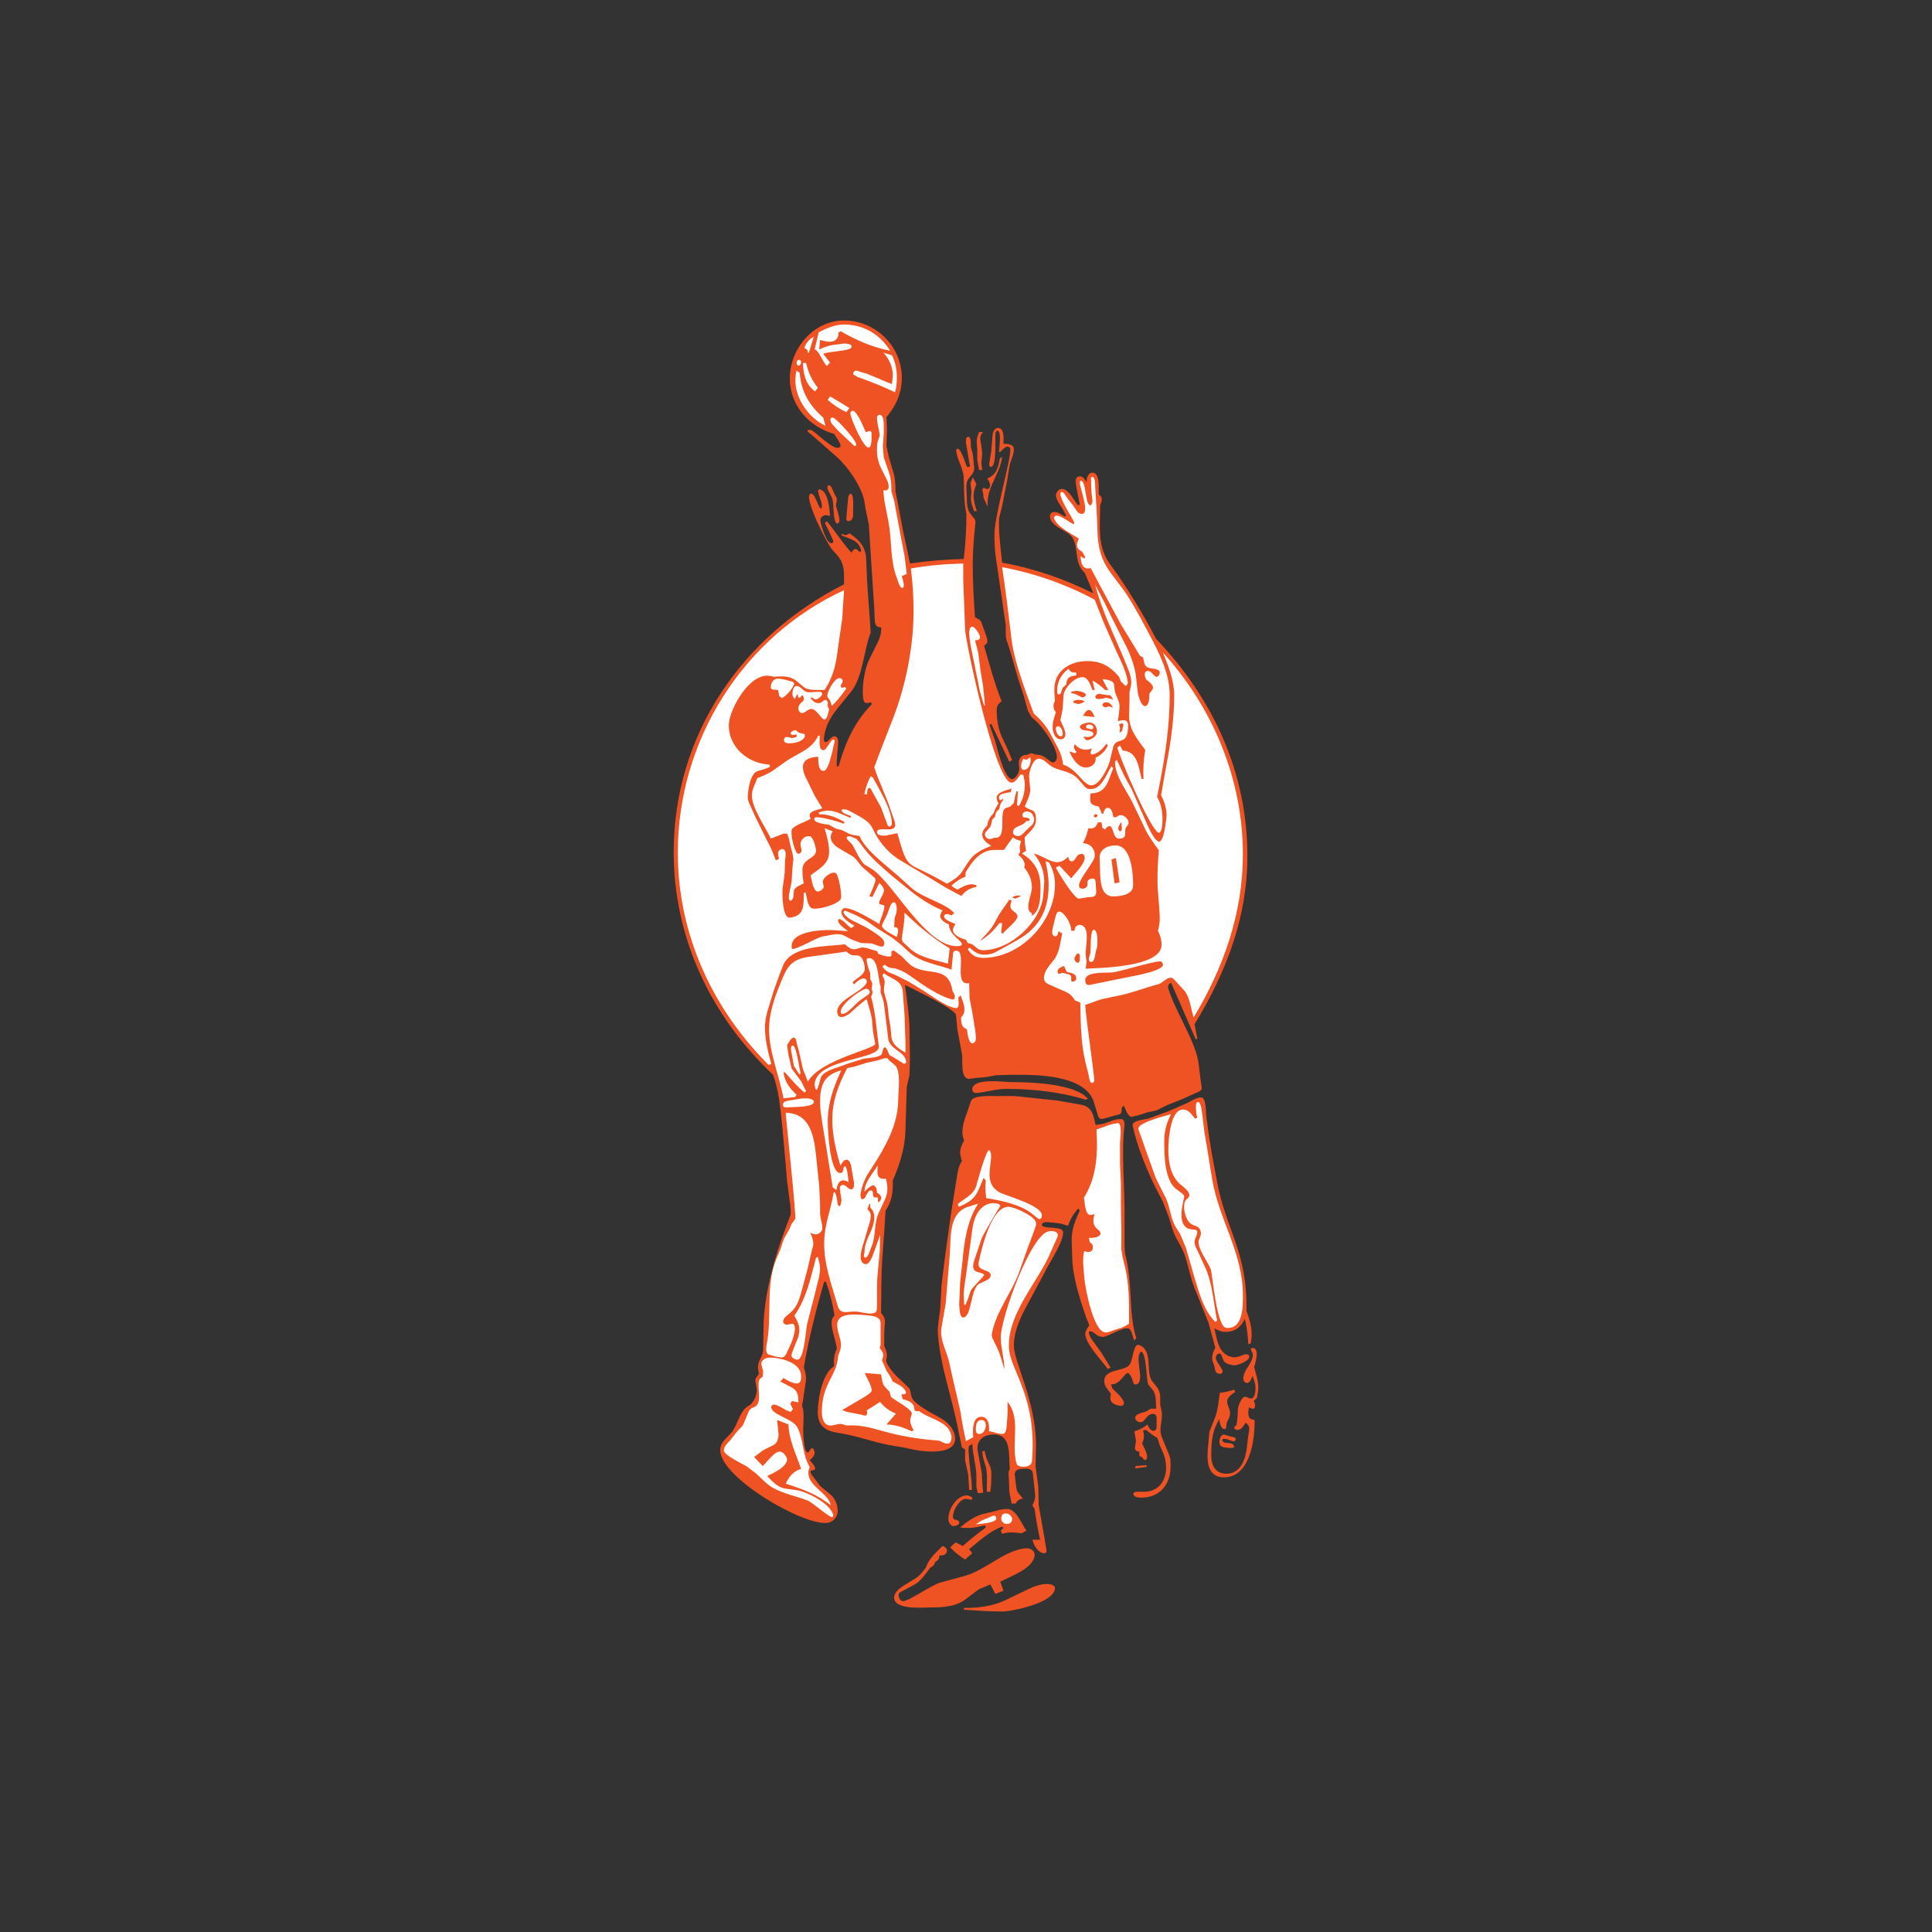<?xml version="1.0" encoding="utf-8"?>
<!-- Generator: Adobe Illustrator 16.0.0, SVG Export Plug-In . SVG Version: 6.00 Build 0)  -->
<!DOCTYPE svg PUBLIC "-//W3C//DTD SVG 1.1//EN" "http://www.w3.org/Graphics/SVG/1.1/DTD/svg11.dtd">
<svg version="1.1" id="Layer_1" xmlns="http://www.w3.org/2000/svg" xmlns:xlink="http://www.w3.org/1999/xlink" x="0px" y="0px"
	 width="350px" height="350px" viewBox="0 0 350 350" enable-background="new 0 0 350 350" xml:space="preserve">
<rect x="0" y="0" width="350" height="350" fill="#333333" stroke="none"/>
<g>
	<path fill="#F05323" d="M152.902,105.85c0-0.491,0-1.063,0-1.555c0-1.391-0.247-2.537-1.146-3.601l-1.064-1.228
		c-0.981-1.146-4.828-8.838-4.009-9.901c0.082-0.164,0.326-0.164,0.407-0.082c0.246,0.082,0.329,0.246,0.493,0.491l0.818,1.801
		c0.081,0.082,0.163,0.327,0.327,0.327c0.165,0,0.165-0.245,0.165-0.327c0-0.328-0.082-0.655-0.165-0.982l-0.409-1.228
		c0-0.164-0.164-0.573-0.082-0.737c0-0.163,0.165-0.163,0.327-0.163c1.555,0.409,1.718,3.764,1.799,4.827
		c-0.244-0.081-0.49-0.163-0.734-0.163c-0.575,0-1.147,0.491-0.983,1.146c0.082,0.491,1.064,4.174,2.046,3.928
		c0.327-0.082,0.327-0.41,0.165-0.655l-0.248-0.573l-0.817-1.718c-0.082-0.164-0.246-0.41-0.328-0.655
		c0-0.164,0.165-0.328,0.328-0.328c0.244,0,3.681,5.074,4.5,5.646c0.082-0.245,0.328-0.654,0.656-0.654
		c0.243-0.082,0.654,0.41,0.817,0.573l0.244-0.245c-0.327-1.882-1.962-2.127-3.517-2.782v-0.328
		c0.243,0.082,0.409,0.246,0.653,0.246c0.247,0,0.574-0.164,0.737-0.328c1.8,1.228,2.945,2.455,3.029,4.665l0.163,3.765
		c0.162,3.191,0.491,6.383,0.654,9.575c-1.228,3.109-1.391,7.856-3.437,10.556c-1.964,2.619-4.582,4.828-4.992,8.347
		c-0.081,0.245-0.081,0.818,0.164,0.899c0.572,0.246,1.145-1.309,1.882-0.981c0.328,0.082,0.49,0.491,0.49,0.819
		c0,1.554-0.327,3.027-0.244,4.583h0.327c1.227-4.337,2.864-8.02,6.055-11.293l-0.246-0.328c-0.244,0.082-0.654,0.246-0.981,0.082
		c-0.328-0.164-0.328-0.655-0.41-0.982c-0.162-2.128,0.248-4.992,1.147-6.874l1.391-2.783c0.327-0.654,0.736-1.637,0.736-2.373
		c0.083-0.246,0-0.491,0-0.654c-0.899,0.082-1.146-0.573-1.146-1.391l-0.081-1.965l-0.573-8.755l-0.409-6.466l-0.574-2.782
		l-0.243-1.473c-0.493-2.619-2.947-6.219-4.993-8.02l-2.7-2.374l-1.966-1.718c-0.08-0.082-0.654-0.491-0.654-0.573
		c0-0.245,0.327-0.245,0.492-0.245c0.981,0.163,4.335,4.092,5.4,3.11c0.164-0.082,0.081-0.328,0.081-0.41
		c-0.245-0.736-0.736-1.309-1.146-1.964c-4.5-1.228-8.018-5.155-8.018-10.066c0-5.319,4.254-10.474,9.82-10.474
		c5.727,0,10.473,4.665,10.473,10.393c0,2.782-1.063,5.073-2.782,7.119l0.082,2.128l-0.082,3.109l0.409,1.882l0.655,2.292
		c0.491,1.309,0.573,2.701,0.573,4.091l0.492,2.455l0.899,4.747l0.737,3.436l0.491,2.374c3.274-0.49,6.465-0.737,9.738-0.818
		c0.327-2.7,0.49-5.4,0.49-8.183c-0.49-2.209-0.409-4.337-0.49-6.629c-0.083-1.636-1.065-2.863-1.31-4.5
		c-0.083-0.164-0.083-0.655,0.163-0.655c0.655-0.163,1.556,2.946,1.718,3.274h0.573l-0.735-4.337c0-0.327-0.083-0.9,0.245-1.064
		c0.818-0.327,0.573,1.556,0.655,1.883l0.327,1.145l0.164,1.473c0,0.409,0.161,0.982,0.08,1.391
		c-0.244,1.391-1.471,1.309-1.39,3.191l0.081,2.21c0,0.819,0.083,1.964,0.656,2.619l0.573,0.737
		c0.245,0.164,0.326,0.491,0.326,0.818c-0.246,2.455-0.49,4.91-0.49,7.365c0,3.273,0.164,6.547,0.409,9.82
		c0.41,0.245,0.981,0.409,1.145,0.899l0.655,1.801c0.163,0.49,0.572,1.391,0.409,1.882c-0.081,0.245-0.409,0.409-0.573,0.572
		c0.982,3.355,1.883,6.792,3.191,10.065c-0.572,0.409-0.9,0.819-0.9,1.555c0,1.637,0.246,3.437,0.982,4.991l1.063,2.292l0.738,1.8
		l-0.492,0.328l-3.271-6.875l-0.328,0.164l0.981,2.782c0.408,1.228,1.474,6.465,2.948,7.038c0.733,0.246,1.552-1.309,1.471-1.882
		l-0.081-0.9c-0.081-0.9,0.572-1.719,1.473-1.555c0.246-0.164,0.492-0.246,0.735-0.328c0.247,0,0.575,0.164,0.819,0.245
		c0.655,0,1.227,0.164,1.719,0.491l0.982,0.736c0.163,0.164,0.49,0.246,0.655,0.164c0.489-0.245,0.572-0.818,0.489-1.309
		c-0.408-2.046-2.454-4.992-3.928-6.302l-0.654-0.573l-0.654-1.146l-0.737-2.7l-0.98-2.946l-1.556-5.401l-0.573-1.719
		c-0.326-1.064,0-2.209-0.245-3.355l-0.328-2.209l-0.571-3.928l-0.737-4.992c-0.246-1.555-0.327-3.11-0.327-4.666
		c0-3.6,3.191-14.157,2.863-15.63c-0.081-0.245-0.41-0.327-0.572-0.327c-0.49,0.164-0.9,0.655-1.227,0.982h-0.247
		c0.082-0.736,0.166-1.555,0.166-2.292c0-0.327,0.081-1.391-0.409-1.555c-0.411-0.082-0.411,0.737-0.411,0.901v1.145v1.474
		l-0.082,1.228c0,0.328-0.163,1.963-0.818,1.8c-0.244-0.083-0.244-0.654-0.163-0.819l0.328-2.045l0.244-3.028
		c0.082-0.491,0.409-1.146,0.982-1.146c1.229,0,0.981,2.127,0.981,2.864c0.736,0,1.883,0.082,1.883,0.982
		c0,1.064-0.655,2.127-0.819,3.192l-0.408,2.537l-0.49,2.455l-0.41,2.127l-0.407,1.637c-0.166,0.491-0.166,0.982-0.166,1.473
		c0,2.373,0.328,4.747,0.573,7.119c5.812,1.063,11.212,2.946,16.53,5.565l-1.555-3.683c-1.965-1.8-1.063-4.337-2.209-6.383
		c-0.899-1.392-4.092-1.963-4.092-3.928c0-0.163,0.082-0.409,0.245-0.572c0.736-0.492,1.801,0.245,2.373,0.654l0.327-0.164
		l-0.818-1.473l-0.654-0.982c-0.163-0.328-0.326-0.737-0.41-1.146c0-0.572,0.492-1.227,1.064-1.227c1.31,0,2.209,2.128,2.946,2.946
		l0.328-0.082c-0.247-1.39-0.573-2.7-0.737-4.009c-0.081-0.491,0.081-1.146,0.737-1.146c0.571,0,0.899,0.573,1.228,1.063
		c0-0.736,0.246-1.718,1.064-1.718c1.472,0,1.062,3.109,1.144,3.928c0.165,0.164,0.409,0.327,0.491,0.573
		c0.163,0.491-0.082,0.981-0.245,1.391c0,3.847-0.571,7.611,1.884,10.802c3.106,4.255,5.81,8.756,8.264,13.42
		c10.311,10.803,16.53,24.223,16.53,39.362c0,11.129-3.846,21.032-9.574,30.442l0.491,2.537l-0.247,0.244l-4.5-10.311
		c-0.409,0.246-0.654,0.572-0.491,1.064c1.228,4.092,4.991,9.656,5.484,13.584l0.325,2.701l0.246,1.717
		c0.082,0.572-0.9,0.82-1.227,0.982l-2.536,1.146l-2.293,0.898l-2.209,1.064l-1.555,0.328l-0.981,0.328l-1.146,0.326
		c-0.246,0-0.491,0.164-0.737,0.164c-0.738,0-1.146-1.473-1.391-1.963l-0.408,0.244c0,1.635-0.411,1.146-1.802,1.635l-1.472,0.412
		c-0.818,0.244-0.984-0.246-1.146-0.9l-0.655-2.127c-1.391-4.34-8.428-4.83-12.356-4.912h-2.783l-2.617,0.082l-1.718,0.328
		l-1.885,0.162l-1.228,0.164c-1.717,0-1.063-3.6-1.308-4.582l-0.818-4.338l-0.246-2.617c-0.083-1.146-8.184-4.91-9.247-5.484
		c0.327,2.537,0.736,5.158,0.818,7.693l0.082,5.729l-0.082,2.863l-0.492,2.211l-0.245,7.938c-0.082,3.109-1.064,6.219-2.293,9.002
		c0.083,2.045-0.163,3.764-1.309,5.482l-0.246,3.93l-0.327,4.498c-0.246,3.355-0.163,6.711-0.246,10.066
		c0.656,0.736,0.818,1.309,0.656,2.291c-0.083,1.227-0.083,2.455-0.083,3.684c0.246,0.57,0.492,1.145,0.492,1.717
		c0,0.328-0.082,0.736-0.165,1.064c0.983,2.455,4.174,4.502,4.339,5.156l0.245,1.145c0.327,1.227,2.128,2.127,3.11,2.783
		l2.046,1.145c1.39,0.736,2.782,2.129,2.782,3.846c0,2.047-2.619,2.293-4.173,2.293c-0.901,0-1.882-0.084-2.782-0.246l-2.374-0.49
		l-2.455-0.41c-3.11-0.572-6.057-1.719-9.247-2.209c-2.372-0.328-3.846-1.229-3.846-3.764c0-2.373,0.817-7.039,2.944-8.348
		c-0.081-1.146,0-2.127,0.493-3.111c-0.083-1.635-1.311-4.01-0.819-5.48c0.083-0.246,0.326-0.41,0.408-0.574
		c-0.325-2.127-0.819-4.092-1.553-6.137H149.3c-1.474,5.154-2.783,10.313-3.683,15.547c0.246,0.656,0.409,1.393,0.409,2.047
		c0,0.408-0.081,0.816-0.164,1.229l-0.409,2.781l-0.165,0.818c0.083,0.408,0.247,0.736,0.247,1.064c0.081,0.898,0,1.717,0,2.619
		c-0.083,0.572,0,4.99,0.818,4.826c0.327-0.082,0.327-0.572,0.653-0.736c0.41-0.162,0.574,0.574,0.574,0.818
		c-0.083,0.654-0.493,0.982-0.9,1.311c0.326,0.408,0.9,0.9,0.981,1.473c0,0.164-0.081,0.328-0.246,0.328l-0.492,0.08
		c-0.08,0.082-0.08,0.246-0.08,0.328c0.08,0.244,0.162,0.408,0.243,0.49l1.474,1.965l1.964,1.637
		c0.737,0.656,1.228,1.801,1.228,2.783c0.081,1.145-0.818,2.207-1.963,2.289c-4.502,0.41-19.313-8.264-19.313-13.174
		c0-0.654,0.246-1.229,0.654-1.719l1.31-1.391c1.146-1.229,1.555-4.01,3.028-4.828c1.064-0.492,1.884-2.293,1.554-3.52l-0.163-0.982
		c-0.164-0.49,0.409-1.064,0.655-1.389c-0.162-0.492-0.246-1.148-0.162-1.639c0.162-0.982,0.817-1.555,0.9-2.619l0.081-4.826
		c0.328-9.412,4.91-19.314,4.91-19.887c0-0.49,0-1.063-0.082-1.555l-0.573-4.42l-0.492-5.727l-0.409-4.42
		c-0.327-3.109-0.573-6.139-1.637-9.084c-11.21-10.557-18.002-24.714-18.002-40.343C122.05,133.182,134.325,115.261,152.902,105.85z
		"/>
	<path fill="#F05323" d="M151.427,91.612c0.247,0.9,0.574,1.718,0.655,2.619c0,0.245-0.163,0.736-0.49,0.573
		c-0.655-0.245-0.574-3.437-0.736-4.174c-0.165-0.819-0.82-1.473-0.983-2.292c0-0.164,0.082-0.327,0.163-0.409
		c0.327-0.082,0.573,0.245,0.655,0.491l0.408,0.9l0.328,0.654c0.165,0.164,0.165,0.409,0.165,0.655
		C151.51,90.957,151.51,91.285,151.427,91.612z"/>
	<path fill="#F05323" d="M153.392,93.003l0.246-2.619c0-0.327,0.081-0.654,0.327-0.9c0.818-0.491,0.574,3.028,0.574,3.273
		c0.081,0.573,0,1.555-0.737,1.637c-0.246,0.082-0.409-0.082-0.492-0.328C153.31,93.739,153.392,93.33,153.392,93.003z"/>
	<path fill="#F05323" d="M170.74,280.072c0.575,0.164,1.064,0.656,0.657,1.311c-0.247,0.41-0.82,0.41-1.228,0.41
		c0,0.57-0.165,0.9-0.739,1.145c-0.162,0.572-0.408,0.818-0.899,1.063c-0.818,1.066-1.718,2.455-2.946,3.109l-2.291,1.229
		c-0.246,0.082-0.41,0.246-0.491,0.492c-0.082,0.408,0.245,1.227,0.736,1.227c0.899,0.164,5.237-2.947,6.791-3.355l4.502-1.227
		c3.764-1.066,7.202-4.664,10.966-4.992c0.818-0.082,1.718,0.41,1.637,1.311c-0.328,2.453-4.42,3.764-6.219,4.746l0.571,1.635
		l-1.473,0.574l-0.9-1.719l-2.127,0.9l-2.373,1.799c-1.882,1.393-4.174,1.473-6.464,1.473c-1.228,0-6.465,0.492-6.465-1.799
		c0-0.982,1.063-1.719,1.799-2.209l1.882-1.146c0.819-0.49,1.474-1.227,2.046-2.047C168.285,282.363,169.513,281.301,170.74,280.072
		z"/>
	<path fill="#F05323" d="M174.259,210.35c-0.163-0.49-0.246-0.98-0.328-1.471c0-0.818,0.328-1.555,0.737-2.291
		c-0.164-0.408-0.327-0.9-0.327-1.393c0-0.9,0.246-2.045,0.572-2.863l0.492-1.393l0.491-1.473c0.327-1.145,4.092-0.898,4.909-0.898
		c1.31,0,2.618-0.082,3.927,0.08l3.03,0.328l3.845,0.408l4.174,0.736c2.046,0.328,2.291,1.885,2.699,3.684l1.476-0.246l1.635-0.572
		c0.411-0.162,0.82-0.246,1.228-0.246c0.736-0.08,0.901,0.328,0.901,1.064l-0.165,1.637c-0.325,5.156,0.246,10.393,0.165,15.465
		v4.912l0.081,1.227c1.474,5.484,0.572,10.721,2.046,15.385l-0.409,0.41c-0.163-0.49-0.409-1.883-0.899-2.127
		c-0.9-0.494-3.521,1.307-4.666,1.471c-0.409,0-0.818-0.082-1.144-0.326l-0.818-0.572c-0.165-0.082-0.411-0.164-0.574-0.082
		c-0.244,0.244,0.246,1.146,0.409,1.391l1.718,2.373l1.721,2.781l-0.493,0.248c-0.982-1.393-4.173-4.666-4.092-6.467
		c0.084-0.49,0.493-1.063,0.737-1.473l-0.572-1.391l-0.818-2.455c-0.9-2.865-1.718-5.893-1.718-8.92l-0.084-2.619
		c0-2.209,0.656-3.52,1.475-5.4l-0.328-0.328c-0.818,0.982-1.392,1.883-1.8,3.111l-1.393-0.41l-1.471-0.162
		c-0.328,0-0.656-0.084-1.065-0.084c-0.245,0-0.737,0.084-0.818,0.41c-0.162,0.98,3.765,0.162,3.847,1.391
		c0.083,1.719-2.373,5.4-3.028,6.709l-2.536,4.748c-1.474,2.699-3.355,5.893-3.355,9.084c0,3.027,4.093,10.311,4.011,18.248
		l-0.083,3.682l0.491,3.602l0.081,3.438l0.982,5.564l0.328,1.963c0,0.246,0.163,0.656,0.081,0.9
		c-0.081,0.246-0.409,0.246-0.572,0.246c-1.064-0.246-1.719-1.475-1.964-2.455h1.391c-0.41-1.883-0.735-3.682-0.981-5.566
		l-0.409-0.652c0.328-0.656,0.572-1.311,0.49-1.965l-0.245-2.373l-0.164-1.473c-0.081-0.9-1.228-0.9-1.881-0.818
		c-0.655,0-1.474,0.246-1.393,1.063l0.164,1.475l0.164,1.145c0.082,0.656,0.818,1.229,1.146,1.721
		c-0.656,0.08-0.983,0.324-1.311,0.898h-0.735l-0.411-2.129l-0.079-2.289l-0.084-1.229l0.246-0.654
		c-0.246-2.211,0.409-6.221-2.864-6.221c-1.883,0-3.274,1.064-2.945,3.027l0.736,4.012l0.081,1.719l0.164,1.801l-0.981,0.08
		l-0.246-1.145v-2.129c-0.083-1.881-0.654-3.762-0.737-5.645l-0.654,0.408c0,0.408-0.081,0.818,0,1.227
		c0.081,2.293,0.573,4.42,0.573,6.711h-0.492l-0.162-2.701l-0.574-2.699c0-0.246,0-0.49,0-0.818c0-0.41,0-0.736,0-1.146
		l-0.573-0.326l-0.655-3.111c-1.063-5.729-3.274-11.619-3.683-17.43c-0.083-0.654,0-1.391,0.082-2.129l0.326-2.453l0.247-4.42
		l0.573-4.664l1.146-8.266l1.064-6.627C173.522,212.07,173.686,211.17,174.259,210.35z"/>
	<path fill="#F05323" d="M175.731,271.643l-0.573-0.08c-1.063-0.328-2.373,1.799-2.454,2.701c-0.082,0.246-0.163,0.818,0.164,0.982
		l0.572,0.162c0.245,0.082,0.409,0.326,0.328,0.572c-0.165,0.328-0.737,0.492-1.064,0.492c-0.573-0.082-0.901-0.818-0.901-1.311
		c0-1.717,1.474-4.254,3.354-4.254c0.247,0,1.147,0.246,0.982,0.654C176.06,271.725,175.814,271.725,175.731,271.643z"/>
	<path fill="#F05323" d="M172.132,280.318l0.98-0.9l1.309,0.654c1.393-1.227,2.703-2.291,4.174-3.354l-0.163-0.41
		c-0.899,0.246-1.965,0.492-2.946,0.492c-0.49,0-1.065,0-1.556-0.082c1.146-0.984,2.618-2.047,4.174-2.455l1.8-0.41
		c0.82-0.244,1.637-0.492,2.537-0.492c1.719,0,2.618,2.783,3.518,3.93l-0.899,0.49c-0.571-0.082-1.228-0.164-1.799-0.164
		c-0.574,0-1.146,0.082-1.72,0.246l-0.245-0.572l0.49-0.49l-0.245-0.246c-2.372,0.898-4.009,2.537-5.975,4.092l0.573,0.736
		l-1.309,1.145C173.85,281.873,172.951,281.219,172.132,280.318z"/>
	<path fill="#F05323" d="M174.668,291.613l-0.081-0.33c2.456,0.082,5.318-0.326,7.528-1.391l4.092-1.963
		c1.146-0.574,2.374-0.982,3.601-0.982c0.409,0,1.309,0.246,1.309,0.736c0,2.701-7.936,4.256-9.491,4.256
		C179.251,291.939,176.959,291.775,174.668,291.613z"/>
	<path fill="#F05323" d="M176.224,86.456l0.654,1.229c-0.329,0.818-0.572,1.637-0.49,2.536c0.08,0.818,0.326,1.637,0.571,2.374
		h-0.491c-0.244-0.737-0.571-1.474-0.571-2.292l0.081-1.31l-0.163-1.473L176.224,86.456z"/>
	<path fill="#F05323" d="M197.092,199.059l-0.409,0.164c-4.501-1.391-9.576-1.965-14.322-1.965c-1.963,0-3.519,0.574-5.401,0.738
		c-0.491,0.08-0.899-0.246-0.818-0.738c0.247-2.047,5.812-1.227,7.04-1.227C186.535,196.031,194.8,196.277,197.092,199.059z"/>
	<path fill="#F05323" d="M177.368,78.273h0.737c-0.491,0.491-0.572,0.899-0.491,1.555l0.163,0.9l0.164,1.473l-0.164,1.719
		l0.164,1.227h-0.573l-0.325-1.8v-1.883l-0.084-1.145C176.878,79.582,177.124,78.928,177.368,78.273z"/>
	<path fill="#F05323" d="M178.842,86.702c1.718-0.737,1.964-1.964,2.293-3.683l0.407-0.245c-0.326,2.864-2.618,5.4-2.618,8.183
		c0,0.245,0,0.49,0,0.818l-0.737-1.555l-0.081-0.818l-0.164-0.654l0.245-0.41c0.246,0.083,0.493,0.328,0.737,0.246
		c0.408-0.082,0.49-0.572,0.408-0.899C179.251,87.275,179.088,87.029,178.842,86.702z"/>
	<path fill="#F05323" d="M177.941,262.971l0.41-0.164l0.328,1.309l0.652,1.473c0.328,0.656,0.247,1.555,0.247,2.375
		c0,0.736-0.081,1.553-0.165,2.289h-0.653c0-1.473,0.163-3.109-0.165-4.5l-0.49-1.637L177.941,262.971z"/>
	<path fill="#F05323" d="M209.692,260.516c-0.736-0.41-1.391-0.9-2.046-1.473l-0.572,0.08c0.081,0.326,0.162,0.736,0.162,1.064
		c0,0.49-0.162,0.9-0.325,1.309c0.325,0.738,0.9,1.637,0.9,2.539c0,0.162-0.083,0.326-0.247,0.408
		c-0.328,0.164-0.571-0.246-0.653-0.492c-0.574,0-0.574-0.408-0.492-0.98c-0.409,0-0.899-0.246-0.818-0.736l0.165-0.982
		c0.081-0.574-0.246-1.309-0.246-1.965c0.899-0.244,1.636-0.654,2.373-1.227c0.163,0.408,0.49,1.146,1.063,1.146
		c0.491,0,0.573-0.492,0.573-0.82v-1.555c0-0.246-0.082-0.408-0.247-0.572c-0.408-0.328-1.144,0-1.471,0.408l-0.49,0.574
		c-0.166,0.244-0.41,0.41-0.737,0.41c-0.328,0-0.737-0.248-0.901-0.574c-0.327-0.982,1.473-1.146,1.964-1.391l0.817-0.49h0.983
		c-0.08-0.984,0.082-2.619-0.655-3.438l-0.736-0.9c-0.409-0.492-0.327-6.139-1.391-5.975c-0.246,0.082-0.409,0.982-0.409,1.146
		c0,0.9,0.163,1.717,0.245,2.617c0.083,0.656,0.164,1.883-0.573,2.129c-0.245,0.082-0.49,0-0.572-0.166l-0.327-0.98
		c-0.081-0.162-0.409-0.818-0.655-0.898c-0.653-0.084-1.472,2.209-3.108,2.045l0.244,0.736c0.328,0.408,2.7,2.291,1.965,3.027
		c-0.163,0.164-0.572,0.164-0.818,0.082c-0.572-0.082-1.31-0.41-1.472-1.063c-0.084-0.328,0-0.736,0.081-1.066
		c-0.491-0.654-1.228-1.389-1.228-2.291c0-2.207,3.354-1.719,4.501-2.863c0.736-0.654,0.736-4.092,1.799-3.684
		c2.7,0.982,1.063,4.992,2.455,6.629l0.655,0.82c0.491,0.57,0.736,1.307,0.736,2.045v1.391l0.245,1.064
		c0.328,1.719-0.654,3.109,0.081,4.828l1.312,3.191c0.244,0.572,0.244,1.309,0.244,1.963c0,3.438-1.964,5.729-5.4,5.729
		c-0.409,0-1.064-0.082-1.31-0.49c-0.165-0.49,0.327-0.574,0.654-0.574h1.227c2.538,0,4.011-1.881,4.011-4.336
		c0-0.9-0.162-1.801-0.49-2.619l-0.655-1.473L209.692,260.516z"/>
	<path fill="#F05323" d="M225.814,237.52c0.737,1.883,1.227,3.928,0.737,5.893l-0.411,0.08c-0.082-1.553-0.245-3.109-0.653-4.58
		c-0.656,1.555-1.8,2.373-3.521,2.373c-0.735,0-1.391-0.328-1.962-0.656c0.49,2.129,0.734,4.828,3.354,5.238
		c0.818,0.082,1.391-0.246,2.046-0.49c0.244-0.082,0.735-0.082,0.899,0.244c0.247,0.9-1.964,1.637-2.536,1.719
		c-0.574,0-1.883-0.244-2.127-0.9l-0.329-0.818c-0.081-0.244-0.164-0.408-0.408-0.408c-0.409,0-0.655,0.408-0.655,0.818
		c0.081,0.408,0.327,0.818,0.574,1.145l0.408,0.656c0.081,0.244,0.326,0.488,0.243,0.734c-0.079,0.246-0.326,0.33-0.489,0.33
		c-0.327,0-0.736-0.248-0.817-0.576l-0.163-0.816l-0.328-0.9c-0.246-0.818,0.081-1.719,0.491-2.455l-1.229-4.5l-2.209-5.482
		c-0.982-2.211-1.392-4.666-2.129-6.875c-0.571-1.637-1.718-3.029-2.208-4.666l-0.655-2.127l-1.063-2.781l-1.065-2.047
		c-1.799-3.52-3.601-7.938-4.42-11.783c-0.162-0.9,2.131-1.063,2.783-1.227l3.602-1.311l3.191-1.391
		c0.817-0.326,1.964-1.227,2.864-1.146c0.9,0.082,0.818,2.783,0.9,3.436l0.408,3.029l0.572,3.602l0.902,4.828
		C222.05,222.953,225.978,226.473,225.814,237.52z"/>
	<polygon fill="#F05323" points="205.683,265.588 207.729,265.426 207.729,265.752 205.683,265.998 	"/>
	<path fill="#F05323" d="M220.985,252.332c0.9-0.082,1.719-0.328,2.618-0.572l0.165,0.408c-0.655,0.41-1.474,0.982-1.474,1.801
		c0.082,0.572,0.327,1.063,0.49,1.555c0.084,0.408,0.084,0.818-0.081,1.227l-0.49,1.064l-0.082,0.818
		c0,0.162-0.165,0.246-0.246,0.246c-0.737,0.082-0.981-1.311-0.981-1.801c-1.309,2.129-1.474,4.092-1.474,6.547
		c0,1.963,0.818,3.438,2.946,3.354c2.454-0.162,3.272-2.699,3.519-4.826l0.163-1.475l0.246-1.635
		c0.082-0.574-0.164-0.982-0.655-1.311c-0.325,0.49-0.734,1.311-1.472,1.311c-0.165,0-0.574-0.082-0.574-0.41
		c0-0.164,0.246-0.326,0.409-0.49l0.165-1.229l0.081-1.635c0-0.492,0.737-2.539,1.475-2.211l0.653,0.246
		c0.981,0.326,1.064-1.393,1.064-1.883c0-0.736-0.247-1.473-0.574-2.211c-0.081,0.492-0.572,1.639-1.228,1.229
		c-0.325-0.082-0.409-0.49-0.409-0.818c0.084-1.473,1.556-2.535,1.721-4.01c0-0.164,0-0.408-0.084-0.572l-0.244-0.49
		c-0.165-0.33,0.328-0.41,0.49-0.33c0.656,0.164,0.572,1.229,0.49,1.721c-0.08,0.572-0.245,1.146-0.409,1.719
		c0.329,1.309,0.819,2.617,0.737,3.928c0,0.572-0.162,1.063-0.246,1.637l-0.572,0.572c0.163,0.246,0.245,0.572,0.245,0.9
		c0,0.162-0.082,0.41-0.245,0.492c-0.327,0.082-0.655-0.166-0.899-0.246c0,0.246,0,0.49-0.083,0.736c0,0.408,0,1.227,0.492,1.391
		l0.571,0.164c0.082,0.082,0.082,0.162,0.082,0.244c0,3.602-0.899,10.148-5.563,10.148c-3.191,0-3.11-3.355-2.864-5.646l0.244-2.617
		l0.902-2.293C220.658,255.605,220.739,253.887,220.985,252.332z"/>
	<path fill="#F05323" d="M221.804,261.334l1.228,0.162c0.247,0.084,0.41,0.164,0.49,0.41c0.247,0.49-0.571,0.408-0.817,0.408
		c-0.981-0.162-1.8,0-1.8-1.227c0.081-0.572,0.327-1.391,1.063-1.145l1.064,0.326c0.247,0,0.49,0.082,0.656,0.164
		c0.244,0.162,0.244,0.572-0.084,0.654c-0.409,0.082-1.145-0.41-1.637-0.41c-0.163,0-0.409-0.082-0.492,0.082
		C221.313,261.006,221.642,261.252,221.804,261.334z"/>
	<path fill="#FFFFFF" d="M139.727,192.758c-0.574-2.129-1.146-4.338-1.146-6.629c0-1.146,0.244-2.291,0.572-3.355l0.982-3.191
		l0.901-2.535l0.818-2.13c1.472-3.682,7.938-3.436,11.21-3.845c0.491,0.409,0.982,0.9,1.636,0.9c0.573,0,1.064-0.327,1.555-0.327
		c0.819,0,1.8,0.49,2.62,0.654l0.246,0.491l0.9,0.328c0.327,0.082,0.655,0.163,0.981,0.163c0.165,0,0.492,0,0.492-0.245v-0.573
		c0-0.246,0.244-0.246,0.409-0.246c0.245,0.083,0.49,0.328,0.736,0.491l0.655,0.492l1.145,1.146c2.784,2.946,7.366,0,8.104,5.157
		c0.163,0.244,0.327,0.57,0.409,0.816c0.081,0.326,0,0.82-0.409,0.736c-1.719-0.326-4.501-2.045-5.894-3.027l-2.21-1.555
		c-0.736-0.491-1.554-0.819-2.372-1.064c-0.737,0-1.228-0.164-1.799-0.654l-0.411,0.326c0.573,0.982,1.392,1.146,2.373,1.556
		l2.455,1.227l2.782,1.719c1.474,0.9,3.848,2.783,5.646,3.029c0.818,0.162,0.492-1.393,0.492-1.883l0.409-0.41
		c0.328,0.9,0.983,2.293,0.574,3.275c-0.083,0.326-0.328,0.57-0.491,0.734c0.082,0.982,0,1.719,1.063,2.129
		c0.083,0.49,0.247,2.371,0.901,2.535c0.489,0.082,0.735-0.49,0.735-0.898c0-0.572-0.081-1.066-0.162-1.637l-0.492-3.027
		l-0.492-2.621l-0.081-2.699c-3.025,0.572-0.245-5.893-2.372-5.893c-0.49,0-0.572,0.409-0.572,0.819l-0.248,2.618
		c-2.454-0.899-5.563-1.309-7.526-3.028l-1.801-1.636l-1.473-1.146l-2.618-1.637l-1.882-1.309c-1.146-0.736-2.62-1.391-3.846-1.881
		c-0.164-0.082-0.327,0-0.409,0.163c-0.083,0.573,1.309,1.473,1.719,1.637l2.617,1.309l1.391,0.9
		c0.574,0.492,1.72,0.981,1.637,1.964c0,0.082-0.082,0.327-0.163,0.41c-0.492,0.327-1.719-0.491-2.21-0.491l-1.882-0.082
		l-1.719-0.654l-1.063-0.573c-0.326-0.164-0.653-0.329-1.063-0.329c-0.49-0.082-0.983,0-1.473,0.083l-1.717,0.327
		c-0.901,0.164-4.748,2.455-5.401,2.21c-0.082-0.082-0.082-0.41-0.082-0.491c0-2.946,6.301-3.029,8.101-2.864
		c0.736,0.081,1.392,0.081,2.128,0.163c-0.493-0.409-1.719-1.146-1.802-1.882c0-0.083,0-0.327,0.165-0.327
		c0.573,0,1.637,1.309,2.208,1.636l0.574-0.409c-0.818-0.491-2.455-1.473-2.374-2.618c0.083-0.245,0.246-0.491,0.493-0.573
		c1.553-0.164,5.072,2.128,6.381,2.865c0.246-0.982,0.819-2.046,0.901-3.028c0.083-0.164,0-0.409-0.163-0.409l-0.655-0.164
		c-0.083-0.082-0.164-0.246-0.083-0.328c0.083-0.736,0.984-1.554,0.819-2.373c-0.081-0.409-0.491-0.818-0.819-1.146l-1.228,2.537
		l-0.571-0.081c0.326-0.819,0.737-1.637,0.98-2.456c0.165-0.245,0.248-0.736-0.081-0.982l-1.964-1.718
		c-0.817-0.655-1.228-1.719-2.127-2.21l-2.373-1.391c-1.228-0.737-1.883-1.883-1.063-3.028l-1.475-0.573
		c0.411,1.392,0.818,2.864,0.818,4.255c0,2.21-1.799,3.11-3.354,4.255c0.162,0.655,0.408,2.783,1.227,2.946
		c0.409,0.082,1.146-0.409,1.146-0.9l-0.165-0.818c-0.082-0.736,1.555-1.963,2.292-1.636c0.573,0.164,1.228,4.092,0.982,4.665
		c-0.492,1.063-4.337,2.127-5.32,1.718c-0.736-0.409-0.899-2.209-1.063-2.864l-0.328,0.082c-0.081,2.128,0.246,4.173-2.536,4.501
		c-1.392,0.164-1.392-4.583-1.31-5.318l0.246-1.801c0.246-1.228,0.081-2.455,0.246-3.683c0.081-0.409,0.163-1.063-0.165-1.473
		c-0.327-0.409-1.063,0-1.145,0.491c0,0.41,0.083,0.819,0.164,1.146l-0.573,0.245l-0.817-2.046l-1.884-3.764l-1.146-2.374
		l-0.737-1.636c-0.327-0.573-0.572-1.31-0.491-1.964c0.081-1.227,0.491-4.091,1.884-4.418l1.39-0.409l0.738-0.328l-0.083-0.409
		c-3.928-0.163-7.53-3.191-7.364-7.365c0.162-2.7,3.762-9.411,7.528-8.673c0.246,0,0.409,0.081,0.572,0.163
		c0.409-0.082,0.736-0.082,1.145-0.082c1.064-0.081,2.293,0.164,3.11,0.9l1.064,0.9c0.982,0.9,2.701,0.573,3.927,0.655
		c1.965-3.028,2.128-5.482,2.62-9.002l0.573-3.928l0.328-5.155c-18.413,8.511-30.115,27.25-30.115,47.544
		c0,14.729,6.219,28.232,16.448,38.461L139.727,192.758z"/>
	<path fill="#FFFFFF" d="M138.99,267.389c1.063-0.49,3.437-1.553,3.6-2.945c0-0.574-0.736-1.473-1.31-1.473
		c-1.063,0-2.29,1.881-3.109,2.617l-1.554-1.637l1.637-1.227l1.798-0.9c0.818-0.408,0.983-1.229,0.983-2.045
		c-0.083-0.9-0.165-1.719-0.246-2.537l2.046,0.818c0.081,2.781,1.391,5.402,2.291,8.02c-1.392,0.49-2.128,1.309-2.783,2.699
		c3.028,0.982,5.646,1.883,8.184,3.93c-0.573-2.373-4.092-3.355-4.092-5.975c0-0.328,0.164-0.654,0.246-0.982
		c-1.393-2.289-1.064-5.074-2.292-7.283c-0.899-1.473-4.419-2.127-4.663-3.438c-0.083-0.244,0.162-0.572,0.408-0.572
		c0.982,0,2.128,1.146,3.11,1.309l0.41-0.488l-0.492-0.984l0.328-0.49l1.146,0.246c0-1.146-0.083-2.129-1.228-2.703l-1.392-0.736
		l-0.655-0.326l0.573-0.654c1.31,0.818,3.437,1.965,3.192-0.49c-0.164-2.373-3.847-3.273-5.893-3.191
		c-0.491,0-1.472,0.572-1.309,1.227l0.329,1.229l-0.083,0.982l-0.49,0.408c-0.82,0.982,0.654,4.336-0.983,5.072l-0.573,0.248
		l-0.409,0.408l-1.145,2.699l-1.065,1.148l-1.226,1.553c-0.411,0.41-1.228,1.229-1.146,1.883c0.165,0.9,3.519,2.455,4.175,2.863
		l1.716,1.309l1.556,1.475c2.128,2.045,5.319,2.373,7.855,3.436c0.653,0.246,3.927,3.111,4.337,2.945
		c0.245-0.08,0.164-0.488,0.083-0.652c-0.738-1.963-4.747-4.01-6.712-4.256l-1.8-0.244
		C140.953,269.516,139.889,268.371,138.99,267.389z"/>
	<path fill="#FFFFFF" d="M139.644,151.922l2.292-0.9h0.655l0.327,0.9l0.328,1.473l0.328,1.228l0.163,0.982l-0.163,1.391
		l-0.164,2.701l-0.492,2.455c0,0.246-0.081,0.818,0.165,0.982c0.327,0.164,0.573-0.327,0.654-0.655l0.082-1.063
		c0.082-0.736,1.228-1.063,1.8-1.391c-0.164-0.737-0.246-1.474-0.246-2.209c-0.164-2.374,2.374-2.127,2.455-3.683
		c0-0.573-0.491-2.455-1.063-2.619c-0.983-0.246-1.963,0.818-1.719,1.718c0.082,0.328,0.164,0.654,0.164,0.9
		c0,0.327-0.49,0.655-0.736,0.491c-0.573-0.408-1.391-3.764-0.981-4.419c0.573-0.818,2.536-1.309,3.355-1.882
		c-0.082-0.164-0.164-0.409-0.164-0.655c0-0.818,1.719-0.982,2.29-1.227l-1.39-2.291l-1.31-2.701
		c-0.409-0.737-0.818-1.637-0.818-2.537c0-1.473,1.719-1.8,2.782-1.8c0,0.572-0.082,2.618,0.983,2.537
		c0.491,0,0.817-1.064,0.98-1.391l0.492-1.718c0.165-0.573,0.246-1.146,0.408-1.8c0.083-0.164,0.166-0.573,0-0.737
		c-0.243-0.082-0.49,0.164-0.571,0.328l-0.818,1.146c-0.081,0.245-0.41,0.491-0.738,0.409c-0.736-0.246-0.409-2.046-0.491-2.619
		h-0.245c-1.228,2.619-3.683,3.109-5.973,4.746l-1.965,1.391c-0.982,0.736-2.044,1.146-3.11,1.555
		c-0.327,0.982-0.981,2.045-0.981,3.109C136.208,146.439,138.663,149.795,139.644,151.922z"/>
	<path fill="#FFFFFF" d="M146.764,223.283c0.325,0.162,0.571,0.326,0.899,0.326c0.573,0.08,1.309-0.492,1.309-1.064
		c0-0.982-0.409-1.883-0.409-2.865v-1.555l-0.163-3.438l-0.165-1.473l-0.41-4.008c-0.409-3.766-1.227-7.531-5.482-7.611
		c0.082,1.473,1.965,18.902,1.719,19.23l-0.655,0.9l-0.41,0.98l-0.982,1.719l-0.655,1.965l-0.736,1.719
		c-1.964,4.828-0.737,10.393-1.719,15.383c-0.083,0.656-0.327,1.803,0.574,1.965l0.817,0.246l0.899,0.164
		c0.737,0.164,0.983-0.082,1.31-0.736l0.901-1.965c0.246-0.736,0.491-1.391,0.572-2.127c0.083-0.326,0-1.311-0.49-1.227
		l-0.901,0.164c-0.246,0-0.492-0.082-0.655-0.328c-0.164-0.328,0.082-0.818,0.328-1.064l1.063-0.9
		c1.228-1.063,1.637-2.863,2.046-4.338l0.9-3.354l0.817-3.52c0.084-0.326,0.246-0.738,0.246-1.063
		C147.335,224.672,147.089,223.936,146.764,223.283z"/>
	<path fill="#FFFFFF" d="M144.309,198.322c-1.228-1.146-2.128-2.291-2.374-4.01l0.246-0.082c1.145,1.309,2.209,2.537,3.519,3.684
		l0.327-0.248l-0.9-1.797l-1.718-2.293l-0.573-2.457l-0.246-1.799c0.327-0.41,0.573-1.146,1.064-1.309
		c0.49-0.164,0.655,0.572,0.655,0.898l0.409,1.475l0.736,3.273l0.901,2.291c2.373-4.092,12.274-5.893,12.192-6.875l-0.409-2.291
		l-0.164-1.965c-0.164-1.309-0.653-2.617-0.981-3.846l-1.802,1.473c-0.736,0.656-1.718,1.801-2.782,1.801
		c-0.327,0-0.573-0.164-0.654-0.49c-0.818-2.373,4.254-3.928,5.156-5.564c0.163-0.246,0.163-0.654-0.084-0.818
		c-0.652-0.49-1.718,0.572-2.127,0.982l-0.246-0.41c0.655-0.736,2.211-1.309,2.211-2.456c0-0.653-0.329-2.209-1.146-2.373
		l-1.146-0.082c-0.409-0.082-0.736-0.41-1.064-0.654l-2.782,0.408l-4.173,0.573c-3.438,0.573-3.929,2.21-5.157,5.237
		c-0.98,2.373-1.881,5.238-1.881,7.857c0,4.172,1.881,8.428,2.619,12.52l2.128-0.244L144.309,198.322z"/>
	<path fill="#FFFFFF" d="M139.971,124.917l0.982,0.082l0.245,1.146l0.492,0.328c1.065-0.737,1.719-1.473,2.21-2.619l-0.245-0.327
		c-0.899-0.246-1.8-0.573-2.784-0.573c-0.818,0-1.227,0.818-1.227,1.556c0,0,0,0.163,0.083,0.245L139.971,124.917z"/>
	<path fill="#FFFFFF" d="M144.801,199.059l-1.884,0.326c-0.491,0.082-1.063,0.164-1.063,0.736c-0.083,0.41,0.327,0.492,0.653,0.492
		c0.818-0.082,4.339,0,4.828-0.736c0.491-0.654-0.736-0.9-1.145-0.9C145.7,198.977,145.29,198.977,144.801,199.059z"/>
	<path fill="#FFFFFF" d="M144.145,132.283c-0.245,0-1.228,0.327-0.819,0.736c0.165,0.246,0.738,0.082,0.983,0v0.491
		c-0.329,0.081-0.655,0.245-0.983,0.164c-0.244-0.083-0.654-0.164-0.899-0.164s-0.409,0.327-0.409,0.572
		c0,0.491,0.573,0.573,0.982,0.573c0.9,0,2.291-0.246,2.782-1.146c0.083-0.164,0.083-0.491-0.163-0.573l-0.817-0.164
		L144.145,132.283z"/>
	<path fill="#FFFFFF" d="M145.045,194.477c-0.244-0.818-0.736-4.91-1.391-5.074c-0.246,0-0.329,0.246-0.329,0.41
		c-0.081,0.162,0,0.408,0,0.572l0.492,2.699l0.983,1.557L145.045,194.477z"/>
	<path fill="#FFFFFF" d="M148.155,227.701l-0.328,0.162c-0.98,3.684-1.717,7.365-3.927,10.475c0.491,0.818,0.901,1.639,0.901,2.619
		c0,0.408-0.083,0.818-0.165,1.227l-0.573,1.393l-0.409,1.063c-0.082,0.246-0.329,0.656-0.246,0.982c0,0.41,0.818,0.818,1.228,0.654
		c1.063-0.408,1.391-5.563,1.554-6.299l0.818-3.193l0.737-2.863c0.245-1.229,0.818-2.783,0.818-4.092
		C148.563,229.092,148.318,228.354,148.155,227.701z"/>
	<path fill="#FFFFFF" d="M143.98,126.636l0.492-0.981l0.164,0.736h0.327c0.082-0.163,0.246-0.409,0.409-0.409
		c0.082,0,0.165,0.082,0.165,0.246c0.163,0.246,0.081,0.491,0,0.736c-0.41,0.327-0.818,0.655-0.9,1.228
		c-0.083,0.409,0.244,1.063,0.736,0.982c0.574-0.082,0.983-0.737,1.636-0.737c0.982,0,1.964,2.21,2.456,1.882
		c0.491-0.245,0.572-1.309,0.736-1.799l-0.245-0.573v-0.655c0-0.164-0.163-0.49-0.409-0.49c-0.409,0-0.654,0.572-1.145,0.572
		c-0.737,0.082-1.146-0.409-1.555-0.9l0.162-0.164c0.246,0.164,0.492,0.327,0.737,0.409c0.409,0,1.474-0.819,1.146-1.228
		c-0.082-0.164-0.411-0.164-0.656-0.164l-1.554,0.082c-1.146,0.082-1.393-0.981-2.292-1.146c-0.736-0.082-0.899,1.228-0.817,1.719
		C143.654,126.227,143.817,126.473,143.98,126.636z"/>
	<path fill="#FFFFFF" d="M149.546,77.127l-0.409-1.473c-2.538-2.209-4.01-4.746-4.257-8.102l-0.571-0.409
		c-0.083,0.327-0.165,0.573-0.165,0.9C143.654,71.727,146.355,75.654,149.546,77.127z"/>
	<path fill="#FFFFFF" d="M144.718,65.18c-0.246,0-0.409,0.327-0.409,0.491c0,0.246,0.081,0.491,0.327,0.573
		c0.327,0,0.491-0.327,0.491-0.654C145.127,65.343,144.963,65.18,144.718,65.18z"/>
	<path fill="#FFFFFF" d="M147.664,70.908l0.491-0.655c-1.065-1.391-1.719-2.701-2.128-4.5h-0.573
		C145.537,67.798,145.946,69.681,147.664,70.908z"/>
	<path fill="#FFFFFF" d="M145.7,63.052c0.491,0.164,0.655,0.409,0.655,0.9h0.162l0.901-2.945
		C146.517,61.497,146.027,62.152,145.7,63.052z"/>
	<path fill="#FFFFFF" d="M150.119,149.386l1.309,0.737l1.065,0.245l0.98,0.491c0.655,0.409,1.475,0.491,2.209,0.573
		c0.983,2.046,2.539,3.355,4.174,4.828l2.7,2.291l2.455,2.21c2.128,1.964,6.385,2.864,7.857,4.665l-0.493,0.409
		c-0.243-0.082-0.49-0.164-0.652-0.246c-0.247,0-0.574,0-0.655,0.246c-0.329,0.736,1.637,1.391,2.044,1.555
		c-0.244,0.327-0.49,0.736-0.49,1.146c0.163,0.982,1.555,1.472,2.374,1.718l0.326,0.573l0.818,0.246l0.818,0.655
		c0.328,0.327,0.736,0.409,1.146,0.409c4.991,0,10.476-5.156,10.884-9.901l0.163-1.964c0.164-2.128-0.571-4.092-1.882-5.647
		c2.373,0.573,4.093,2.864,6.22,0.573c0.082,0.491,0.491,1.228,1.063,0.654c0.409-0.327,0.573-1.146,1.312-1.146
		c0.244-0.082,0.489,0.082,0.57,0.327c0.491,1.146-1.798,3.273-2.372,4.092l-2.127-2.291l-0.656,0.328
		c0.328,0.735,3.357,5.728,4.176,5.646l1.471-0.246l0.901-0.083c0.817-0.081,0.817-0.736,0.736-1.472l-0.083-1.146
		c0-0.246-0.081-0.491-0.162-0.573c-0.327-0.328-1.311,0-1.311,0.491v0.573c-0.082,0.491-0.654,0.655-0.981,0.655
		c-0.162-0.081-0.327-0.081-0.408-0.164c-0.899-0.901,2.617-4.501,2.7-5.728c0.081-1.392-0.819-2.292-2.129-2.374
		c0.493-0.9,0.736-1.718,0.983-2.701c0.981,0.164,1.391-0.164,1.719-1.063h0.653l0.163,0.981l0.492,0.328
		c0.165-0.246,0.327-0.491,0.573-0.573c1.063-0.491,0.654,2.292,2.045,2.21c1.637-0.082,0.655-1.228,1.229-2.127l0.325-0.409
		c0.082-0.083,0.082-0.246,0.082-0.328c0-0.737-0.817-1.392-1.473-1.392c-0.327,0-0.571,0.246-0.818,0.41l-0.49-0.082
		c-0.083-0.573-0.246-1.555-0.9-1.637c-0.573-0.082-0.817,0.573-0.901,1.064h-0.245l-0.573-1.31
		c-0.818-0.164-1.555-0.327-1.555-1.227c0-0.409,0-0.819,0.083-1.146c2.945-0.083,3.108-2.21,4.092-4.583l-0.328-0.327
		c-0.98,1.472-1.801,4.418-4.092,4.091c-0.328,0-0.571-0.246-0.819-0.491l-1.063-1.228c-1.473-1.719-3.682-1.392-5.235-2.619
		l-0.902-0.736c-0.325-0.246-0.735-0.409-1.145-0.409c-1.063,0.164-1.8,2.619-1.636,3.519l0.163,1.8
		c0.162,1.063-0.573,2.373-0.982,3.355l0.655,0.41l0.817,0.327c0.491,0.245,0.574,1.064,0.574,1.555
		c0.082,1.392-1.146,2.292-2.047,3.273c0,0.818,0.083,1.637,0.245,2.455l-0.736,0.491c2.373,1.473,3.355,3.355,3.355,6.138
		c0,1.637,0,4.174-1.556,5.155v-0.491c-1.473-0.491,0-3.438,0-4.583c0-1.473-0.489-2.537-1.391-3.682
		c0-0.165,0.082-0.328,0.082-0.492c0-0.736-0.654-1.391-1.145-1.8l0.328-0.573c0-0.246-0.085-0.491-0.085-0.736
		c0-0.409,0.164-0.818,0.247-1.228c-0.572-0.083-1.065-0.327-1.474-0.655l-1.637,2.292c-0.492,0-1.063,0-1.637,0
		c-2.618,0-4.092,2.046-5.318,4.092v0.736c-0.983,0.409-1.719,0.9-2.539,1.637c0.33,0.327,0.656,0.492,1.065,0.736
		c0.737-0.409,1.556-0.9,2.456-0.982c0.327,0,0.652,0.083,0.981,0.164v0.327c-1.229,0.247-1.964,0.655-2.7,1.637l-2.62-1.39
		l-3.109-1.883l-5.075-3.027c-2.046-1.146-3.682-2.946-4.828-4.992l-0.573-1.146c-0.572-0.982-1.389-1.473-2.373-2.046l-1.963-1.064
		c-0.246-0.082-0.493-0.163-0.819-0.163c-0.083,0-0.327,0-0.327,0.163c-0.165,0.492,1.39,0.982,1.716,1.064l-0.162,0.327
		c-1.228-0.491-2.701-1.309-4.092-1.309c-0.574,0-1.063,0.164-1.637,0.327l0.083,0.327c1.799,0,3.026,0.573,4.582,1.392
		l-0.081,0.327c-1.475-0.491-3.029-0.982-4.583-1.146c-0.164,0-0.573-0.082-0.736,0.082
		C147.008,149.058,149.792,149.386,150.119,149.386z"/>
	<path fill="#FFFFFF" d="M159.529,178.682c-0.49-1.064-0.327-5.482-2.292-5.073c-0.162,0-0.244,0.162-0.244,0.244l0.082,0.573
		l0.246,0.982l0.327,0.9v1.064c0.081,0.244,0.327,0.49,0.327,0.654c0.081,0.328,0,0.738-0.081,1.064
		c0.081,0.164,0.162,0.49,0.162,0.736c0,0.244-0.162,0.49-0.245,0.738c0.818,2.943,0.982,5.971,1.391,9
		c0.327,2.453-11.211,2.127-11.619,6.791c0,0.164,0.081,1.064,0.327,1.064c0.245,0.082,0.736-2.045,0.818-2.291
		c0.492-0.982,2.129-1.473,3.109-1.801l1.802-0.654l2.617-0.818c0.737-0.246,3.192-0.164,3.519-0.982
		c0.082-0.246,0.165-1.063,0.493-1.145c0.49,0,0.652,1.309,0.981,1.473l1.145,0.654l1.146,0.736
		c0.081,0.082,0.244,0.164,0.409,0.082c0.244-0.082,0.244-0.328,0.163-0.572c-0.409-1.719-2.864-1.965-3.192-3.848l-0.244-2.045
		l-0.574-4.582l-0.245-0.9l-0.328-0.9V178.682z"/>
	<path fill="#FFFFFF" d="M149.792,66.325l0.571-0.654l-1.226-1.555c0.899-0.491,4.745-0.491,5.072-1.146
		c0.411-0.655-0.899-0.736-1.307-0.736l-1.146,0.163c-1.228,0.082-2.292,0.409-3.354,0.9l0.163-1.719
		c0.491,0.164,0.982,0.246,1.473,0.328c1.31,0.081,1.883-0.573,1.883-1.719l0.409-0.163c2.863,1.637,5.646,2.863,8.92,3.518
		c-1.8-2.946-4.747-4.746-8.346-4.746c-1.637,0-3.11,0.654-4.583,1.391l-0.736,3.11C148.318,63.461,149.054,65.589,149.792,66.325z"
		/>
	<path fill="#FFFFFF" d="M150.856,215.098l0.653,0.492c0.165-0.82,0.409-1.965,1.555-1.719c0.245,0.08,0.491,0.162,0.655,0.326
		c0-0.246-0.246-3.273-0.736-2.863c-0.409,0.326,0,1.309-0.901,1.146c-1.8-0.33-2.127-7.939-2.127-9.33
		c0-3.354,1.063-6.219,2.454-9.246c-3.109,0.816-3.846,2.617-3.846,5.809c0,1.227,0.247,2.535,0.409,3.766L150.856,215.098z"/>
	<path fill="#FFFFFF" d="M170.169,261.006c0.408,0.164,1.146,0.654,1.635,0.49c0.492-0.08,0.571-0.818,0.571-1.227
		c-0.408-2.865-4.008-3.109-5.891-4.664c-0.163,0.082-0.736,0.082-0.819-0.164l-0.081-0.574c-0.245-0.898-1.31-1.227-2.045-1.389
		l-0.246-0.9c0.409,0.08,1.064,0,0.737-0.574c-0.328-0.816-1.555-1.309-2.293-1.719l-0.49-0.98l-0.655-0.984l-0.819-1.881
		c0.082-0.328,0.246-0.654,0.246-0.982c-0.081-0.408-0.327-0.898-0.655-1.229l0.163-0.572v-4.008c0-1.227-1.718-1.311-2.617-1.393
		c-1.392-0.082-5.156-0.654-5.237,1.639c-0.082,1.391,0.818,2.699,0.654,4.172c-0.083,0.572-0.327,1.064-0.492,1.555
		c-0.162,3.6-2.944,4.91-2.944,10.146c0,1.146,0.327,2.701,1.881,2.455c0.573-0.08,1.146-0.326,1.719-0.244
		c0.243,0.082,0.572,0.164,0.817,0.244c0.41,0,0.737,0,1.064,0c1.309,0,2.619,0.246,3.847,0.572l3.027,0.82
		C164.193,260.352,167.222,260.76,170.169,261.006z"/>
	<path fill="#FFFFFF" d="M159.448,223.689l-0.983,2.783l-0.49,1.309c-0.246,0.41-0.572,1.311-1.227,1.229
		c-0.492-0.082-0.738-0.492-0.819-0.982c-0.081-0.982,0.247-2.045,0.573-3.029l0.82-2.781c0.164-0.572,0.408-1.227,0.408-1.881
		c0.082-0.492-0.244-0.9-0.573-1.311l0.329-0.982l0.163,0.164v0.572c0.574,0.492,0.736,1.064,0.736,1.801
		c0,1.965-1.391,3.52-1.717,5.482l-0.081,0.982c-0.084,0.164-0.084,0.41-0.084,0.574c0.084,0.162,0.246,0.326,0.411,0.162
		c0.163-0.08,0.325-0.326,0.409-0.49l0.572-1.473c0.819-1.965,0.408-4.42,1.39-6.301l1.064-2.291c0.41-0.9,0.491-1.883,0.328-2.865
		c-0.082-0.246-0.082-0.49-0.165-0.818c-0.981,0.082-1.553-0.164-1.553-1.229c0-0.408,0-0.816,0.082-1.227l-1.554,2.291
		c-0.492,0.818-0.818,1.557-0.899,2.455c0.408-0.244,0.899-0.898,1.47-1.064c0.657-0.164,0.82,0.9,0.82,1.309
		c0.491,0.248,0.981,0.738,0.654,1.313c-0.081,0.162-0.246,0.326-0.49,0.408v-0.902c-1.473,0.33-0.492-1.145-1.228-1.227
		c-0.655-0.08-0.899,1.227-1.31,1.475c-0.654,0.49-0.654-0.736-0.573-1.066c0.247-1.225,0.657-2.371,1.309-3.436l1.884-2.945
		c2.046-3.439,3.601-6.711,3.601-10.721c0-1.227,0.573-5.072-0.655-6.057l-0.899-0.734l-0.41-0.492h-0.49l-1.31,0.41l-1.882,0.408
		l-2.374,0.736l-1.228,0.246c-1.554,3.027-2.7,5.809-2.7,9.33c0,2.863,0.654,5.563,1.472,8.346c0.247-0.408,0.574-1.063,1.064-1.063
		c0.737-0.084,0.899,1.227,0.982,1.717l0.328,1.963c0.081,0.328,0.246,1.393-0.246,1.639c-0.492,0.244-1.064-0.656-1.472-0.738
		c-0.328-0.082-0.656,0.082-0.737,0.328c-0.083,0.574,0.164,1.473,0.245,2.129c0.083,0.408-0.081,0.898-0.245,1.389l-0.409-0.244
		c-0.081-0.818-0.163-1.555-0.49-2.291h-0.247c-0.49,3.191-1.718,5.893-1.718,9.248c0,3.926,1.309,7.363,2.374,11.047
		c0.49,2.045,1.635,1.227,3.436,1.309c0.982,0.082,2.375,0.572,3.273,0.246c0.492-0.082,0.492-0.818,0.492-1.227
		c0-0.82,0-1.639,0-2.375c0-1.064,0-2.045,0.082-3.109l0.409-4.42L159.448,223.689z"/>
	<path fill="#FFFFFF" d="M150.691,127.864c0.983-0.9,1.801-1.965,2.618-3.11l-0.245-0.327c-0.163,0.082-0.329,0.163-0.41,0.163
		c-0.162,0-0.327-0.081-0.327-0.163c-0.164-0.328,0.408-0.737,0.327-1.064c0-0.41-0.409-0.573-0.736-0.491
		c-0.82,0.164-2.046,2.373-2.046,3.191c0,0.164,0.082,0.327,0.163,0.409l0.327,0.409L150.691,127.864z"/>
	<path fill="#FFFFFF" d="M149.955,72.463c1.063,0.9,2.127,1.636,3.354,2.209l0.573-0.737c-1.146-0.736-2.373-1.472-3.52-2.127
		L149.955,72.463z"/>
	<path fill="#FFFFFF" d="M151.836,78.027l2.702,2.537c0.081,0.082,0.244,0.245,0.327,0.245c0.163,0,0.244-0.081,0.244-0.245
		c0.081-0.818-3.518-4.665-4.173-4.91c-0.328-0.083-0.574,0.164-0.49,0.491c0,0.328,0.245,0.654,0.49,0.901L151.836,78.027z"/>
	<path fill="#FFFFFF" d="M155.928,181.139l1.064-0.738c0.244-0.164,0.573-0.408,0.573-0.654c0-0.49-0.491-0.736-0.899-0.572
		c-0.983,0.328-4.584,2.863-4.338,4.256c0,0.08,0.081,0.244,0.246,0.244C153.556,183.756,155.11,181.629,155.928,181.139z"/>
	<path fill="#FFFFFF" d="M171.885,167.471c-0.571-0.246-1.635-0.818-1.555-1.637c0.083-0.327,0.247-0.655,0.41-0.9
		c-2.455-1.064-4.418-2.374-6.464-4.092l-2.538-2.046c-1.798-1.555-3.845-3.273-5.319-5.237l-0.654-0.9l-0.574-0.655
		c-0.325-0.164-1.39-0.737-1.718-0.41c-0.164,0.082-0.081,0.246,0,0.41c0.246,0.409,0.736,0.655,1.065,1.227l0.981,1.883
		c0.328,0.491,0.736,1.31,1.308,1.636l0.82,0.492c4.009,2.209,10.065,14.566,15.957,14.157c0.165,0,0.655-0.083,0.655-0.328
		C174.178,170.253,172.05,169.517,171.885,167.471z"/>
	<path fill="#FFFFFF" d="M156.828,78.273c-0.243-0.573-1.637-4.092-2.454-3.846c-0.246,0.082-0.327,0.328-0.327,0.491
		c0,0.737,2.538,6.711,3.438,6.138c0.49-0.328,0.409-2.046,0.409-2.538c0-0.327-0.165-0.491-0.491-0.409
		C157.156,78.191,156.993,78.273,156.828,78.273z"/>
	<path fill="#FFFFFF" d="M162.147,71.071c0.246-0.9,0.328-1.718,0.328-2.618c0-1.392-0.246-2.864-0.901-4.092l-1.554-0.491
		c0.981,1.063,1.717,2.537,1.717,4.009c0,0.573-0.081,1.146-0.163,1.719l-4.5-1.883l-1.146-0.327
		c-0.246-0.082-0.573-0.246-0.899-0.246c-0.163,0-0.328,0.164-0.409,0.327c-0.081,0.164-0.081,0.409,0.163,0.492l0.573,0.327
		C157.647,69.107,159.939,70.007,162.147,71.071z"/>
	<path fill="#FFFFFF" d="M156.585,143.903h0.49c0-0.246,0-1.31,0.491-1.146c0.163,0,0.328,0.409,0.409,0.573l1.637,2.945l1.146,3.11
		c0.081,0.246,0.327,0.409,0.491,0.327c0.246-0.081,0.327-0.327,0.327-0.491c0-2.537-2.292-6.219-3.437-8.347l-0.409-0.246
		C157.156,141.693,156.828,142.675,156.585,143.903z"/>
	<path fill="#FFFFFF" d="M162.557,150.94c2.128,7.365,1.392,4.665,9.002,9.166c1.064-0.654,2.127-1.227,2.783-2.291l1.064-1.637
		c0.982-1.555,2.455-2.292,4.173-2.946c-0.737-0.491-1.638-1.063-1.638-2.045c0-0.655,0.41-1.146,0.9-1.637
		c0.163-0.982,0.49-1.555,1.146-2.209c0.244-0.655,0.49-1.228,0.899-1.8c-0.162-0.246-0.328-0.654-0.328-0.982
		c0-1.146,1.964-1.392,2.702-1.718l-0.165,0.654c-0.573,0.163-2.209,0.163-2.128,1.064c0,0.081,0.082,0.328,0.247,0.409
		c0.161,0,0.326-0.164,0.49-0.247l0.081,0.165c-0.49,0.491-0.652,0.981-0.736,1.637l-0.572,0.572l-0.246,0.901l-0.491,0.491
		c-0.081,0.491-0.162,1.063-0.49,1.472l-0.571,0.655c-0.166,0.164-0.247,0.327-0.247,0.573c0,0.409,0.409,0.818,0.899,0.818
		c0.247,0,0.573-0.164,0.819-0.246c2.536,0.328,0.574-4.91,2.127-5.401l0.736-0.245l0.655-0.655l0.244-1.309l0.247-0.818h0.246
		l-0.164,2.536l0.327,0.164c0.655-1.063,0.981-2.046,1.063-3.355c0.083-0.818-0.082-1.555-0.245-2.291l-0.492-0.083
		c-0.407,0.492-0.982,1.555-1.716,1.473c-2.866-0.163-8.267-25.449-8.349-27.823l-0.164-4.501l-0.164-4.254v-3.11
		c-3.19,0.082-6.382,0.328-9.494,0.9c0.329,2.537,0.492,5.074,0.492,7.693c0,6.874-1.554,14.238-4.174,20.621l-1.718,4.419
		l-1.228,3.273c0.737,2.373,1.884,4.664,2.701,6.956l0.901,2.619c0.082,0.327,0.245,0.654,0.163,1.064
		c-0.245,1.309-3.272-0.082-3.272,1.146c0,0.655,1.309,0.655,1.718,0.572C161.248,151.186,161.903,151.104,162.557,150.94z"/>
	<path fill="#FFFFFF" d="M160.021,88.829l0.163,1.719l0.818,4.255c0.573,3.191,0.246,6.792,1.474,9.901
		c0.081,0.246,0.655,2.292,1.145,1.718c0.328-0.327-0.164-1.636-0.246-2.046l0.9-0.408l-0.409-3.274l-0.818-4.255l-1.063-5.729
		l-0.491-1.637c0-1.31-0.083-2.619-0.574-3.846l-0.818-2.374l-0.162-1.881l0.162-2.538v-0.9c0-0.654,0.082-2.209-0.654-2.374
		c-0.246-0.082-0.573,0.165-0.573,0.492c0,1.063,0.408,2.209,0.491,3.273l-0.409,1.227c-0.082,0.491-0.082,0.982-0.082,1.474
		c0,1.063,0.246,2.126,0.654,3.027l1.064,2.128c0.245,0.409,0.326,0.818,0.409,1.309C161.002,88.748,160.675,88.911,160.021,88.829z
		"/>
	<path fill="#FFFFFF" d="M162.476,169.762c0.081-0.409,0.409-1.309,0.081-1.637c-0.164-0.163-0.409-0.163-0.572-0.163l0.082-1.637
		l0.327-0.981c0.083-0.409,0.164-1.883-0.49-1.883c-0.328,0-0.574,0.491-0.655,0.737l-0.573,1.555l-0.736,1.473
		c-0.083,0.164-0.165,0.327-0.165,0.573C160.102,168.616,161.82,169.353,162.476,169.762z"/>
	<path fill="#FFFFFF" d="M164.031,190.711v-2.047l-0.165-4.744l-0.164-2.291l-0.163-2.047c-0.165-1.965-1.965-2.209-3.438-3.273
		l-0.245,0.41c0.164,0.328,0.411,0.736,0.411,1.145c0,0.656-0.247,1.311-0.083,1.965l0.574,2.045l0.245,2.291l0.327,1.965
		l0.165,1.801C161.738,189.32,162.803,189.975,164.031,190.711z"/>
	<path fill="#FFFFFF" d="M171.723,174.59l0.327-2.782c-3.028-1.801-5.646-4.01-8.184-6.465c0,1.554-0.246,2.946-0.491,4.5
		c-0.081,0.655,0.328,0.982,0.818,1.392l0.901,0.818C166.813,173.526,169.595,173.936,171.723,174.59z"/>
	<path fill="#FFFFFF" d="M174.997,261.088l1.309-0.736c-0.082-1.064-0.246-3.684,1.472-3.684c1.311,0,1.474,1.555,1.393,2.619
		c0.653,0,2.207,0.736,2.699,0.41c0.573-0.248,0.491-1.801,0.573-2.293l0.081-1.227v-2.209c2.537,3.109,0.573,7.447,1.638,11.209
		c0.328,0.82,2.7,0.738,2.781-0.408c0.982-11.783-3.928-16.365-4.171-20.621c-0.248-6.139,5.153-11.783,7.445-17.021l1.227-2.781
		c0.083-0.164,0.246-0.492,0.164-0.736c-0.081-0.574-1.063-0.656-1.472-0.574c-3.274,0.164-8.839,15.713-8.839,19.23
		c0,1.963,0.655,3.846,0.655,5.811c-0.41-1.309-0.736-2.781-1.393-4.092l-0.736-1.471c-0.082-0.248-0.163-0.494-0.163-0.738
		c0.654-4.01,3.683-7.691,4.991-11.375l1.473-4.174l0.982-2.617l0.409-1.146c0.082-0.246,0.247-0.654,0.165-0.98
		c-0.165-1.146-3.929-2.867-4.993-2.867c-3.189,0-4.91,7.857-5.4,10.066c-0.409,1.801,2.618,1.146,2.127,2.619
		c-0.163,0.328-0.409,0.492-0.734,0.654l-1.228,0.574c-1.638,0.816-1.393,5.893-2.865,6.137c-0.574,0.082-0.656-0.736-0.737-1.229
		l-0.081-1.063l0.162-4.01l0.411-3.684c0.327-3.684,0.817-7.445,2.863-10.639l-1.799,0.572c-3.602,1.146-3.11,5.566-3.355,8.84
		l-0.736,8.756l-0.575,3.273c-0.081,0.572-0.244,1.229-0.244,1.801c0,1.963,1.063,3.682,1.472,5.564l0.575,2.619l1.389,5.973
		l0.574,3.354L174.997,261.088z"/>
	<path fill="#FFFFFF" d="M178.187,213.379l0.409,0.492c-0.082,0.49-0.082,0.982-0.082,1.473c0,0.572,0.082,1.145,0.166,1.719
		c2.697,0.408,6.217,1.145,8.346,2.863l0.899,0.736c0.081,0.082,0.328,0.244,0.491,0.164c0.082,0,0.165-0.164,0.246-0.246
		c0.981-2.047-6.465-3.928-7.611-4.582c-3.437-1.965-0.653-6.219-1.8-7.611c-0.49-0.572-2.208,5.811-2.373,6.383
		c-0.49,1.719-2.046,2.211-3.356,3.355l0.164,0.49C176.795,217.391,176.959,216.326,178.187,213.379z"/>
	<path fill="#FFFFFF" d="M174.668,236.375h0.246l0.408-0.982l0.492-1.473c0.163-0.574,2.699-2.865,2.454-3.029
		c-0.654-0.572-2.045-0.162-1.963-1.637c0-0.49,0.243-1.063,0.408-1.553l1.063-3.193c0.245-0.818,3.438-6.055,3.438-6.055
		c-0.081-0.49-1.064-0.49-1.475-0.49c-2.373,0.244-3.354,2.699-3.601,4.826l-0.982,7.119c-0.162,1.557-0.571,3.193-0.571,4.748
		C174.587,235.229,174.668,235.801,174.668,236.375z"/>
	<path fill="#FFFFFF" d="M175.322,171.971c0.655,1.064,1.473,1.555,2.783,1.555c6.874,0,13.011-6.629,13.011-13.257
		c0-1.473-0.327-2.701-1.064-4.01l-0.652-0.245c0.327,1.473,0.571,2.864,0.571,4.337c0,4.501-1.718,7.774-5.728,9.984l-2.046,1.146
		l-1.965,1.064c-0.653,0.327-1.309,0.409-2.046,0.409c-1.063-0.082-1.799-0.572-2.538-1.309L175.322,171.971z"/>
	<path fill="#FFFFFF" d="M178.269,127.782h0.164l-0.327-3.437l-0.491-2.946l-0.409-3.192l-0.572-2.209c0.41,0,0.9-0.082,0.9-0.572
		c0-0.492-0.984-2.046-1.474-1.883c-0.411,0-0.492,0.9-0.492,1.228c0.081,1.064,0.247,2.209,0.492,3.272l1.474,7.284
		L178.269,127.782z"/>
	<path fill="#FFFFFF" d="M177.368,259.779c0.818,0,1.146-0.818,1.228-1.473c0-0.574-0.163-1.064-0.818-1.064
		c-0.734,0-0.982,0.736-0.982,1.391C176.714,259.123,176.795,259.779,177.368,259.779z"/>
	<path fill="#FFFFFF" d="M176.795,276.145c0.657-0.08,3.684-0.246,3.684-1.063c0-0.164-0.081-0.41-0.246-0.492
		c-0.244-0.08-0.734,0.164-0.9,0.244l-1.555,0.656L176.795,276.145z"/>
	<path fill="#FFFFFF" d="M181.377,275.162c0.083,0.572,0.575,0.982,1.146,0.902c0.41,0,0.819-0.33,0.819-0.818
		c0.081-0.736-0.982-1.313-1.556-0.982C181.46,274.428,181.377,274.834,181.377,275.162z"/>
	<path fill="#FFFFFF" d="M202.492,130.646c0.163-0.818,0.244-1.637,0.326-2.455c0.083-1.228-0.735-2.046-0.9-3.273l-0.081-0.818
		c-0.082-0.9-1.391-0.982-2.129-1.063c0.329,0.654,0.738,1.309,1.065,1.964H200.2c-0.737-0.737-1.391-1.228-2.29-1.719l0.408,1.719
		h-0.408c-0.247-0.655-0.737-2.127-1.557-2.292c-1.473-0.328-3.519,1.882-3.681,3.191l-0.165,2.537l-0.41,2.046
		c0.328,0.737,0.737,1.473,0.902,2.292c0.081,0.655-0.246,1.227-0.902,1.146c-0.899,0-1.309-1.146-1.39-1.882
		c-0.081-1.064,0.246-2.046,0.571-2.946c-0.163-0.328-0.409-0.655-0.409-0.982c-0.081-0.409,0.084-0.818,0.246-1.146
		c-0.081-0.9-0.162-1.8-0.081-2.619c0.244-3.028,3.027-4.583,5.891-4.583c2.128,0,3.521,0.572,5.076,2.045l0.734,0.819l0.326,0.818
		l0.329,0.327l0.328,0.328c0.081,0.163,0.244,0.163,0.328,0.082c0.242-0.163,0.325-0.491,0.242-0.736
		c-0.326-2.209-1.635-4.419-2.453-6.383l-1.881-4.256l-1.638-4.173c-5.402-2.865-10.803-4.747-16.776-5.892
		c0.655,4.255,1.146,8.346,1.639,12.52c0.489,4.583,2.536,9.656,4.09,13.993c1.311,1.146,2.373,2.374,3.191,4.01l1.146,2.127
		c0.574,1.064,0.818,1.964,0.982,3.109c2.455,0.9,3.274,3.028,4.664,3.683c1.718,0.736,3.437-3.11,3.764-4.174l0.656-2.7
		c0.571-1.964,2.699,0.082,2.699-3.928c0-0.573-0.325-0.982-0.981-0.9C203.145,130.482,202.818,130.564,202.492,130.646z"/>
	<path fill="#FFFFFF" d="M185.389,148.076c0.245,0,1.473,0.082,1.064,0.573c-0.164,0.164-0.41,0.082-0.574,0.082
		c-0.409,0.982-2.373,0.819-2.373,2.046c0,0.572,0.901,0.9,1.391,0.572c0.411-0.245,0.737-0.654,1.063-0.982l0.982-0.899
		c0.492-0.491,0.492-1.31,0.164-1.801c-0.245-0.573-0.982-0.818-1.555-0.573c-0.163,0.165-0.409,0.328-0.326,0.655
		C185.226,147.831,185.308,147.995,185.389,148.076z"/>
	<path fill="#FFFFFF" d="M186.535,137.192c-0.165,0.164-0.328,0.409-0.575,0.409c-0.162,0.082-0.408-0.082-0.571-0.164
		c-0.081,0.245-0.246,0.49-0.328,0.818c-0.164,0.573-0.081,1.473,0.737,1.146c0.655-0.164,0.98-1.31,0.899-1.882
		C186.697,137.356,186.616,137.274,186.535,137.192z"/>
	<path fill="#FFFFFF" d="M195.699,181.629c0.082,3.436,0.082,7.199,0.899,10.637l0.574,2.291c0.081,0.328,0.163,1.557,0.654,1.637
		c0.245,0,0.327-0.244,0.408-0.408c0.083-0.574-1.553-11.703-1.637-13.748c1.146-0.328,2.293-0.898,3.52-1.145l2.374-0.492
		c2.536-0.49,4.908-1.473,7.446-2.127c0.655-0.246,1.475-1.227,2.209-1.146c0.246,0,0.492,0.246,0.655,0.41l0.654,0.736l1.063,1.145
		c1.063,1.227,1.228,3.355,1.718,4.91c5.403-9.001,8.92-18.821,8.92-29.542c0-13.667-5.4-26.514-14.482-36.58
		c0.98,2.455,2.045,5.074,2.045,7.774c0,3.846-0.573,8.183-1.308,12.029l-0.575,3.192l-0.49,2.863
		c0.572,1.146,0.98,2.292,0.98,3.601c0,0.491-0.49,5.483-1.554,4.747c-1.228-0.819-2.291-4.01-2.946-5.32l-1.8-4.091l-1.309-2.373
		l-1.393-2.946l-0.325,0.245c-0.084,2.701,2.288,5.484,3.354,7.857l1.881,3.927c0.656,1.555,1.72,2.947,2.702,4.337
		c-0.164,1.801-0.246,3.602-0.246,5.483c0,2.374,0.409,4.665,0.409,7.038c0,0.655-0.163,1.392-0.327,2.046
		c0.409,0.819,0.654,1.637,0.654,2.537c0,4.091-11.129,4.173-13.746,4.336l0.163-1.309c-0.082-0.491-0.163-0.982-0.163-1.392
		c-0.084-1.228,0.98-5.074-1.064-5.237c-0.656,0-0.899,0.491-0.981,1.064h-0.574c0.081-1.555-2.21-4.91-2.783-2.782l-0.409,1.637
		c-0.081,0.41-0.243,0.899-0.243,1.309c-0.083,0.328,0.162,0.982,0.652,0.819c0.328-0.082,0.41-0.573,0.492-0.9l0.654,0.409
		c-0.328,1.555-0.49,3.437-1.472,4.746l-0.983,1.228c-0.49,0.655-0.981,1.638-0.818,2.375c0.081,0.408,0.491,0.736,0.899,0.9
		l1.475,0.654l1.146,0.492c0.98,0.408,1.555,0.816,2.046,1.717L195.699,181.629z"/>
	<path fill="#FFFFFF" d="M195.455,97.585c-0.084,0.164-0.165,0.328-0.248,0.573c-0.162,0.409-0.162,1.063,0.248,1.392l0.653,0.49
		l0.49,0.9l-0.164,0.246l-0.653-0.409c0,0.819,0.164,2.127,1.227,2.209c0.165,0,0.328,0,0.574-0.082l5.48,10.229l2.212,3.601
		l1.227,2.046l0.573,0.327l0.247,1.064c0.325,1.309,2.046,0.655,2.698,1.392c0.247,0.244-0.081,1.063-0.49,1.063
		c-0.655-0.163-0.899-1.146-1.637-1.063c-0.164,0-0.328,0.081-0.409,0.244c-0.247,0.41,0,0.983,0.163,1.31
		c0.409,0.327,1.31,0.9,1.228,1.554c-0.082,0.328-0.41,0.655-0.653,0.983c0,0.573,0,1.882-0.574,2.209
		c-0.899,0.491-1.553-2.209-1.553-2.619l-0.247-2.209c-0.164-2.209-1.146-4.746-2.209-6.71l-2.292-4.583l-1.146-2.374l-1.801-3.437
		c0.572,2.291,1.392,4.419,2.291,6.629l2.864,6.628c0.493,1.391,1.311,2.782,1.393,4.255c0,0.655-0.165,1.31-0.328,1.964v1.719
		c0,0.818-0.081,1.637-0.081,2.455c0,2.619,1.472,4.255,2.945,6.301c-0.328,1.718-0.409,3.437-0.328,5.237h-0.327
		c-0.572-2.127-0.734-4.992-3.437-5.155l-0.49-0.9l-0.49,0.328c0.407,1.882,6.381,15.875,7.608,15.466
		c0.574-0.245,0.574-2.046,0.574-2.537c0-1.228-0.246-2.864-0.983-3.928l0.409-2.046c1.065-5.319,1.884-10.883,1.884-16.366
		c0-4.01-1.884-7.61-3.683-11.048l-1.72-3.191c-0.981-1.719-1.963-3.52-3.109-5.074l-2.046-2.7
		c-3.027-4.01-2.374-7.202-2.701-11.784l-0.245-4.092c0-0.328,0-1.637-0.489-1.719c-0.247,0-0.328,0.246-0.247,0.491v0.819
		l0.082,1.637l0.165,1.391c0,0.246-0.083,0.818-0.411,0.818c-0.981-0.082-0.653-4.664-1.8-4.418c-0.081,0-0.081,0.327-0.081,0.409
		c0,0.818,1.799,5.319,0.49,5.564c-0.327,0.082-0.653-0.082-0.901-0.328l-0.898-1.31l-0.736-0.899l-0.656-0.982
		c-0.162-0.164-0.408-0.573-0.653-0.41c-0.246,0.082-0.165,0.573-0.081,0.818c0.572,1.637,1.717,3.192,2.455,4.747l-0.165,0.245
		c-0.736-0.327-2.455-1.719-3.192-1.555c-0.244,0.081-0.325,0.327-0.325,0.491C191.443,95.458,194.39,96.848,195.455,97.585z"/>
	<path fill="#FFFFFF" d="M191.936,133.346c0.49,0.164,0.654-0.164,0.572-0.573c0-0.41-0.326-1.228-0.9-1.228
		c-0.244,0.082-0.409,0.327-0.328,0.573C191.279,132.446,191.526,133.101,191.936,133.346z"/>
	<path fill="#FFFFFF" d="M194.962,121.807c-0.734,0.083-1.063-0.082-1.39-0.654c-1.229,0.9-2.046,2.291-2.046,3.846
		c0,0.164,0,0.573,0.081,0.736c0.328,0.246,0.655-0.163,0.655-0.409l0.245-0.737l0.654-0.572c0.082-1.228,0.573-1.555,1.8-1.637
		V121.807z"/>
	<path fill="#FFFFFF" d="M204.538,239.813c0-3.438,0.081-6.957-0.737-10.313l-0.409-1.637l-0.247-1.473v-3.846l-0.082-4.338v-3.764
		l-0.161-3.6v-3.928c0-0.41,0.49-3.684-0.49-3.438c-1.312,0.162-2.539,0.736-3.767,1.145c0,0.9,0.084,1.719,0.084,2.619
		c0,3.355-0.493,6.791-2.375,9.738c0.164,0.654,0.164,2.945,1.063,3.109c0.328,0.082,0.655-0.082,0.901-0.164
		c-0.164,0.41-0.246,0.9-0.246,1.311c0,0.49,0.246,0.898,0.491,1.227l0.655,0.572c0.081,0.164,0.163,0.328,0.163,0.492
		c-0.244,0.734-1.555,0.734-2.128,0.734l0.163,0.736l0.493,0.492c0.081,0.164,0.081,0.328,0.081,0.492
		c0,0.326-0.164,0.654-0.409,0.734c-0.328,0.164-0.818,0.082-1.147-0.08c-0.245,0.898-0.245,1.881-0.162,2.863l0.162,2.047
		c0.164,1.881,1.638,9.492,3.684,9.818c0.49,0.082,1.065-0.162,1.473-0.326l1.801-0.572L204.538,239.813z"/>
	<path fill="#FFFFFF" d="M198.48,172.544l0.248-0.9c0.081-0.491,0.081-0.982,0.081-1.473c0-0.328-0.081-1.555-0.574-1.719
		c-0.818-0.328-0.572,3.764-0.736,4.337l-0.163,0.573c-0.163,0.328-0.082,0.9,0.327,0.9
		C198.318,174.262,198.399,172.954,198.48,172.544z"/>
	<path fill="#FFFFFF" d="M199.219,155.605l0.081,2.7c0.082,1.636,0.245,4.092,2.374,4.092c1.309,0,3.601-0.327,3.601-1.964
		c0-2.292-0.327-7.283-3.191-7.283C200.527,153.15,199.054,153.968,199.219,155.605z"/>
	<path fill="#FFFFFF" d="M220.168,239.484l0.327-0.246c-0.655-3.109-0.818-6.793-2.21-9.738l-1.391-3.027
		c-0.247-0.41-0.491-0.982-0.491-1.475c0-0.652,0.491-1.145,0.491-1.799c0.081-0.164-0.164-0.328-0.328-0.41l-0.737-0.082
		c-2.699-0.326-1.636-4.336-1.309-5.811c0.081-0.244-0.164-0.488-0.327-0.654l-0.981-0.734c-2.292-1.557-2.292-6.385-2.292-8.756
		c0-1.883,0.408-3.357,1.228-4.91c-0.734,0.244-6.382,1.553-5.892,2.781l1.556,4.42l1.556,4.336l0.734,1.475l0.9,1.799
		c0.982,1.719,0.982,4.01,2.047,5.729l0.734,1.146l1.065,2.535l1.555,5.402C217.222,234.166,218.039,237.355,220.168,239.484z"/>
	<path fill="#FFFFFF" d="M216.895,202.496l-0.409,0.164c-0.409-0.492-0.982-1.393-1.637-1.557c-2.945-0.982-3.192,5.893-3.192,7.201
		c0,2.293,0.409,4.666,2.127,6.219c0.492,0.412,2.13,1.555,1.556,2.373l-0.572,0.574c-0.165,0.246-0.246,0.654-0.246,0.982
		c-0.081,1.064,0.409,2.945,1.556,3.438l0.818,0.326c0.409,0.246,0.655,0.736,0.655,1.229c0,0.49-0.328,0.9-0.409,1.391
		c-0.165,1.473,1.718,3.764,2.209,5.156c0.327,1.145,1.064,10.391,2.782,10.557c3.108,0.326,3.026-3.928,3.026-5.893
		c0-7.775-4.335-13.666-5.563-21.031l-0.983-6.057l-0.409-2.373l-0.328-2.699l-0.244-1.801c-0.081-0.246-0.246-1.146-0.655-1.063
		c-0.328,0.08-0.328,0.654-0.328,0.898C216.647,201.186,216.73,201.842,216.895,202.496z"/>
	<path fill="#F05323" d="M152.574,255.441l4.173-2.455c0.328-0.246,0.981-0.574,1.146-0.982c0.162-0.816-0.981-2.535-1.227-3.271
		l2.945,0.244c0.164,0.736,0.164,1.635,0.656,2.211l0.9,0.98l0.244,0.9c0.574,0.572,4.01,2.291,3.765,3.109l-0.246,0.818
		c-0.163,0.736,0.246,1.473,0.573,2.127l-0.327,0.164c-1.474-0.654-2.947-1.227-4.583-1.227l1.718-1.965
		c-1.145-0.49-2.044-1.064-2.864-2.127l-2.455,1.555c0.082,0.164,0.163,0.408,0.082,0.572c0,0.164-0.082,0.246-0.163,0.328
		c-0.327,0.08-0.736-0.082-0.983-0.164l-2.536-0.492L152.574,255.441z"/>
	<path fill="#F05323" d="M177.452,170.499c0.98-0.981,2.046-2.046,2.699-3.273l0.899-1.637l1.8-2.619l0.411,0.164
		c-0.081,0.409-0.328,0.982-0.165,1.31c0.165,0.654,1.064,0.736,1.228,1.472c0.165,0.818-2.209,2.537-2.618,3.192l-0.329-0.082
		l0.165-1.8h-0.491C179.988,168.616,178.924,169.68,177.452,170.499z"/>
	<path fill="#F05323" d="M183.343,162.561c0.327-0.164,0.654-0.327,0.981-0.327c0.165,0,0.408,0,0.655,0.082l-1.065,0.492
		L183.343,162.561z"/>
	<path fill="#F05323" d="M192.754,174.999l0.49,1.063l0.983,0.246c0.409,0.164,0.817,0.492,0.734,0.982
		c0,0.246-0.162,0.41-0.409,0.49c-0.163,0.082-0.49,0.082-0.49-0.164v-0.57c0-0.656-1.146-0.656-1.637-0.82
		c-0.163,0.082-0.49,0.246-0.654,0.164c-0.082-0.082-0.164-0.164-0.164-0.244C191.443,175.49,192.263,175.163,192.754,174.999z"/>
	<path fill="#F05323" d="M193.735,136.128l0.983,0.328l0.326-0.246c-0.245-0.246-0.492-0.573-0.492-0.9
		c0-0.164,0.084-0.328,0.166-0.492c0.571,0.655,1.227,1.064,2.207,0.982c0.328-0.082,0.573-0.082,0.901-0.164
		c-0.082,0.164-0.41,0.737-0.164,0.982c0.082,0.082,0.328,0.082,0.491,0c0.983-0.246,1.718-1.146,2.292-1.882l0.244,0.327
		c-0.49,1.064-1.146,1.637-2.21,2.209c0.083,0.9-0.408,1.474-1.308,1.719C195.536,139.402,194.228,137.438,193.735,136.128z"/>
	<path fill="#F05323" d="M194.063,125.573v-0.246c0.327-0.082,0.656-0.164,0.982-0.164c0.41,0,1.554,0.245,1.638,0.654
		c0.163,0.328-0.493,0.573-0.737,0.491C195.29,125.981,194.881,125.654,194.063,125.573z"/>
	<path fill="#F05323" d="M194.472,126.963c0.409-0.082,0.735-0.246,1.146-0.163c0.327,0,0.654,0.163,0.899,0.245
		c-0.328,0.246-0.818,0.491-1.228,0.491c-0.328-0.082-0.571-0.164-0.818-0.246V126.963z"/>
	<path fill="#F05323" d="M195.618,173.28v0.573c0,0.164-0.082,0.409-0.163,0.492c-0.41,0.245-0.818-0.328-0.818-0.655
		c0-0.245,0.489-1.228,0.818-0.9C195.618,172.872,195.618,173.199,195.618,173.28z"/>
	<path fill="#F05323" d="M196.272,133.428c0.245,0.082,0.573,0.082,0.819,0.082c0.325,0,1.063-0.164,0.98-0.573
		c-0.081-0.736-1.719-0.491-2.127-0.818c-1.064-0.818,0.98-1.228,1.391-1.228c0.899,0,1.393,0.737,1.393,1.637
		c0,0.818-0.901,1.391-1.637,1.555C196.683,134.165,196.435,133.755,196.272,133.428z"/>
	<path fill="#F05323" d="M196.189,129.665c0.245-0.329,0.409-0.737,0.818-0.983c0.737-0.327,1.064,0.737,1.311,1.228
		L196.189,129.665z"/>
	<path fill="#F05323" d="M201.755,177.537l-1.964,0.408l-1.637,0.328c-0.327,0.082-0.655,0.162-0.981,0.162
		c-0.49,0-0.574-0.572-0.574-0.898c0-1.637,4.01-1.229,5.075-1.391c1.309-0.165,7.937-2.211,8.674-1.965
		c0.162,0.081,0.246,0.327,0.328,0.491c0.244,1.146-4.829,2.046-5.647,2.21L201.755,177.537z"/>
	<path fill="#F05323" d="M198.399,148.076c-0.081,0-0.245-0.082-0.245-0.246s0.164-0.328,0.326-0.328
		c0.164,0,0.329,0.083,0.329,0.246S198.645,148.076,198.399,148.076z"/>
	<path fill="#F05323" d="M201.674,126.718l-1.309-0.328c-0.409,0.165-0.983,0.246-1.474,0.246c-0.082,0-0.328-0.081-0.411-0.163
		c-0.162-0.328,0.164-0.737,0.491-0.737c0.247-0.082,0.573,0,0.819,0.082l1.393,0.164L201.674,126.718z"/>
	<path fill="#F05323" d="M201.591,128.191l-0.735-0.246c-0.165,0.082-0.328,0.164-0.49,0.164c-0.247,0.082-0.574-0.082-0.657-0.409
		c0-0.164,0.164-0.328,0.329-0.41C200.773,127.045,201.346,127.536,201.591,128.191z"/>
	<polygon fill="#F05323" points="201.346,155.687 202.164,155.441 202.818,159.86 201.918,160.024 	"/>
	<path fill="#F05323" d="M203.145,148.895c0,0.409,0.085,0.818,0.085,1.228c0,0.081,0,0.326-0.167,0.409
		c-0.161,0.164-0.326,0-0.407-0.164C202.411,149.876,202.901,149.303,203.145,148.895z"/>
	<path fill="#F05323" d="M202.818,132.773c0-0.246,0.083-0.491,0.083-0.736c0-0.245-0.083-0.573-0.165-0.818
		c0.165-0.083,0.246-0.083,0.408-0.164c0.085,0,0.329,0,0.329,0.081c0.081,0.164,0,0.492-0.082,0.656l-0.081,0.572L202.818,132.773z
		"/>
	<path fill="#FFFFFF" d="M197.336,132.037l0.409,0.082c0.246,0,0.327-0.246,0.327-0.409c-0.162-0.573-1.39-0.654-1.309,0
		c0,0.164,0.082,0.245,0.244,0.245L197.336,132.037z"/>
</g>
</svg>

